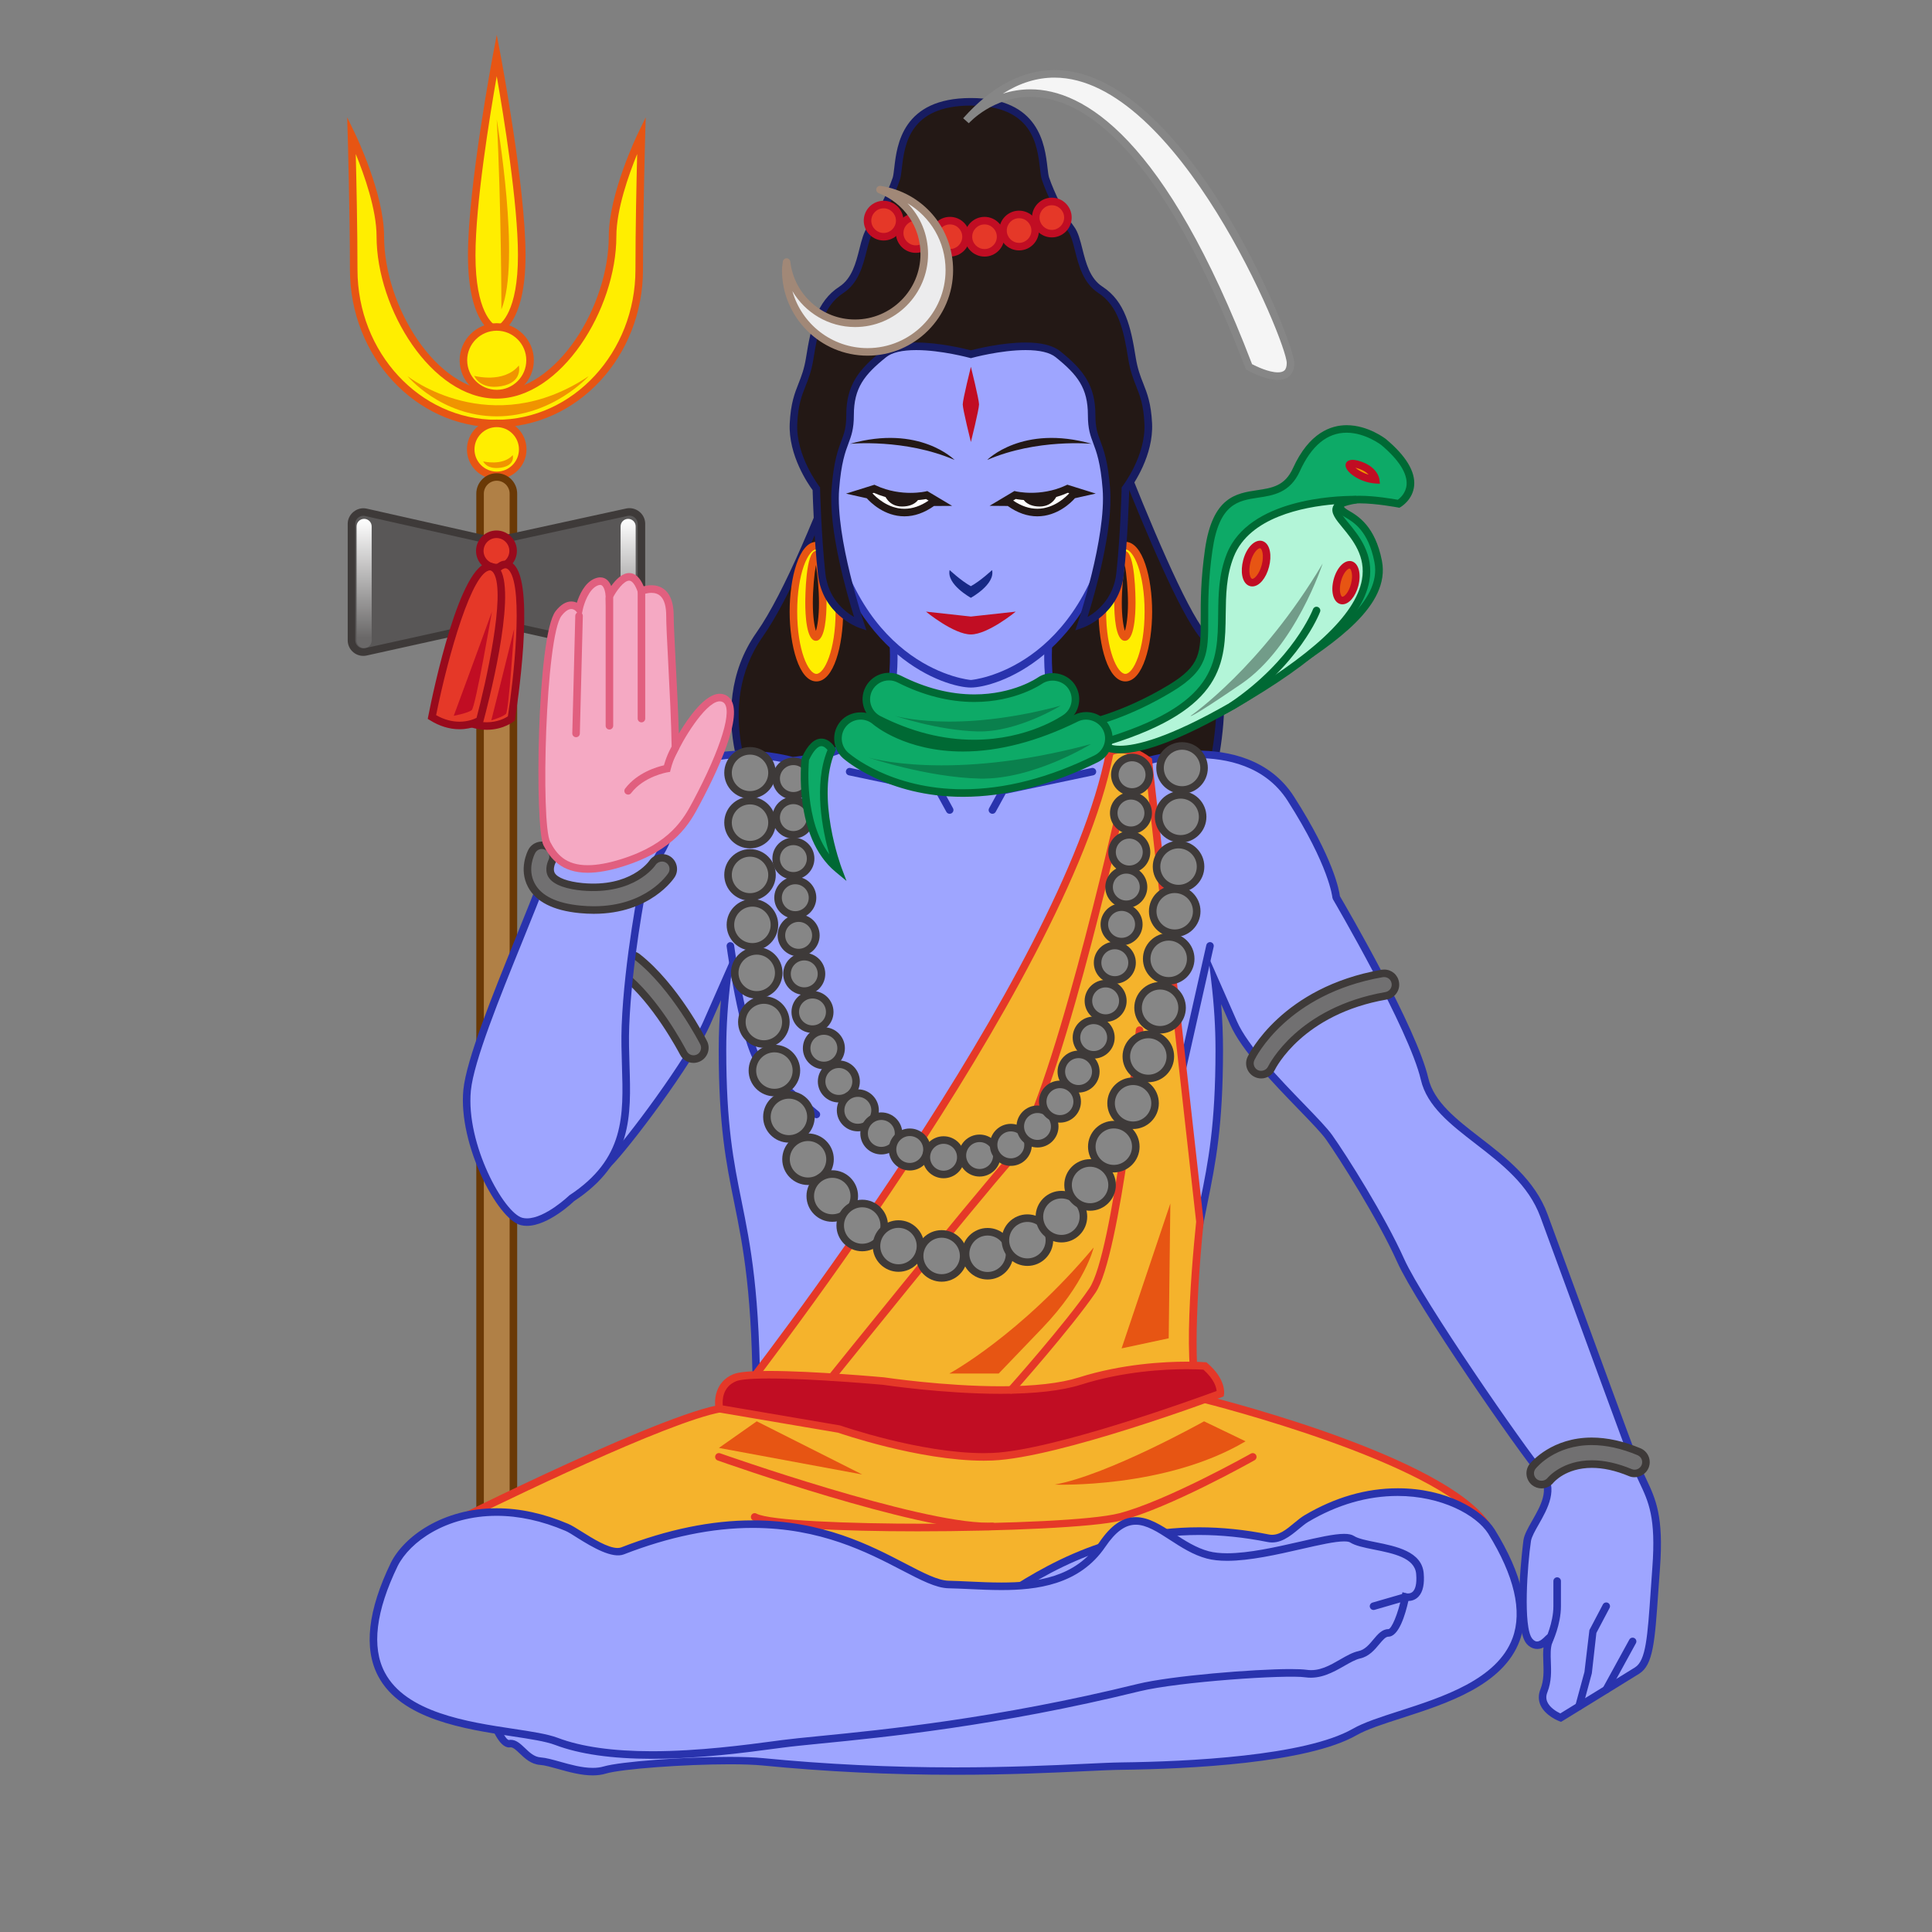 <?xml version="1.0" encoding="utf-8"?>
<!-- Generator: Adobe Illustrator 18.0.0, SVG Export Plug-In . SVG Version: 6.00 Build 0)  -->
<!DOCTYPE svg PUBLIC "-//W3C//DTD SVG 1.1//EN" "http://www.w3.org/Graphics/SVG/1.1/DTD/svg11.dtd">
<svg version="1.1" id="レイヤー_1" xmlns="http://www.w3.org/2000/svg" xmlns:xlink="http://www.w3.org/1999/xlink" x="0px"
	 y="0px" width="64px" height="64px" viewBox="0 0 64 64" style="enable-background:new 0 0 64 64;" xml:space="preserve">
<rect x="0" y="0" width="64" height="64" fill="#808080" stroke="none"/>
<g>
	<g>
		<path style="fill:#FFEE00;" d="M17.283,8.456c0,2.291-0.828,2.491-0.828,2.491
			s-0.828-0.2-0.828-2.491c0-2.291,0.828-6.632,0.828-6.632
			S17.283,6.165,17.283,8.456z"/>
		<path style="fill:#E75513;" d="M16.455,11.075l-0.029-0.007
			c-0.038-0.009-0.924-0.251-0.924-2.613c0-2.276,0.823-6.612,0.831-6.656
			L16.455,1.156l0.123,0.644c0.008,0.043,0.831,4.38,0.831,6.656
			c0,2.362-0.886,2.604-0.924,2.613L16.455,11.075z M16.455,2.525
			c-0.23,1.312-0.704,4.217-0.704,5.931c0,1.872,0.562,2.283,0.704,2.356
			c0.142-0.074,0.703-0.484,0.703-2.356C17.158,6.742,16.685,3.837,16.455,2.525z"/>
	</g>
	<g>
		<path style="fill:#FFEE00;" d="M21.249,4.468c0,0-0.956,1.973-0.956,3.36
			c0,2.291-1.722,5.252-3.847,5.252s-3.847-2.962-3.847-5.252
			c0-1.387-0.956-3.36-0.956-3.36s0.074,2.527,0.074,4.464
			c0,2.816,2.117,5.099,4.729,5.099s4.729-2.283,4.729-5.099
			C21.175,6.995,21.249,4.468,21.249,4.468z"/>
		<path style="fill:#E75513;" d="M16.446,14.155c-2.676,0-4.854-2.343-4.854-5.224
			c0-1.913-0.073-4.436-0.074-4.461L11.501,3.887l0.254,0.525
			c0.04,0.082,0.968,2.015,0.968,3.415c0,2.308,1.718,5.127,3.722,5.127
			s3.722-2.819,3.722-5.127c0-1.399,0.929-3.333,0.969-3.415l0.254-0.525
			l-0.017,0.583C21.373,4.496,21.3,7.019,21.3,8.932
			C21.3,11.812,19.123,14.155,16.446,14.155z M11.785,5.103
			c0.022,0.878,0.057,2.5,0.057,3.829c0,2.743,2.065,4.974,4.604,4.974
			c2.539,0,4.604-2.231,4.604-4.974c0-1.329,0.035-2.951,0.057-3.829
			c-0.28,0.683-0.689,1.836-0.689,2.725c0,2.42-1.833,5.377-3.972,5.377
			s-3.972-2.957-3.972-5.377C12.474,6.938,12.064,5.786,11.785,5.103z"/>
	</g>
	<g>
		<circle style="fill:#FFEE00;" cx="16.455" cy="11.935" r="1.104"/>
		<path style="fill:#E75513;" d="M16.455,13.164c-0.678,0-1.229-0.552-1.229-1.229
			s0.552-1.229,1.229-1.229s1.229,0.552,1.229,1.229S17.133,13.164,16.455,13.164z
			 M16.455,10.955c-0.54,0-0.979,0.439-0.979,0.979s0.439,0.979,0.979,0.979
			s0.979-0.439,0.979-0.979S16.995,10.955,16.455,10.955z"/>
	</g>
	<g>
		<circle style="fill:#FFEE00;" cx="16.455" cy="14.886" r="0.862"/>
		<path style="fill:#E75513;" d="M16.455,15.873c-0.544,0-0.987-0.443-0.987-0.987
			s0.443-0.987,0.987-0.987s0.986,0.443,0.986,0.987S16.999,15.873,16.455,15.873z
			 M16.455,14.149c-0.406,0-0.737,0.331-0.737,0.737s0.331,0.737,0.737,0.737
			s0.736-0.331,0.736-0.737S16.861,14.149,16.455,14.149z"/>
	</g>
	<g>
		<path style="fill:#B08046;" d="M16.455,57.17c-0.305,0-0.552-0.247-0.552-0.552V16.353
			c0-0.305,0.247-0.552,0.552-0.552c0.305,0,0.552,0.247,0.552,0.552v40.265
			C17.007,56.923,16.76,57.17,16.455,57.17z"/>
		<path style="fill:#6A3906;" d="M16.455,57.295c-0.374,0-0.677-0.304-0.677-0.678V16.353
			c0-0.374,0.304-0.677,0.677-0.677s0.677,0.304,0.677,0.677v40.265
			C17.132,56.991,16.829,57.295,16.455,57.295z M16.455,15.925
			c-0.235,0-0.427,0.192-0.427,0.427v40.265c0,0.236,0.192,0.428,0.427,0.428
			s0.427-0.191,0.427-0.428V16.353C16.882,16.117,16.69,15.925,16.455,15.925z"/>
	</g>
</g>
<g>
	<path style="fill:#595757;" d="M12.121,16.971l4.162,0.938
		c0.056,0.013,0.114,0.013,0.17,0.001l4.32-0.943
		c0.244-0.053,0.476,0.133,0.476,0.383v3.86c0,0.251-0.232,0.437-0.477,0.383
		l-4.232-0.94c-0.056-0.012-0.114-0.012-0.17-0l-4.25,0.941
		c-0.245,0.054-0.477-0.132-0.477-0.383v-3.857
		C11.643,17.102,11.876,16.916,12.121,16.971z"/>
	<path style="fill:#3E3A39;" d="M12.034,21.727c-0.285,0-0.516-0.232-0.516-0.517v-3.857
		c-0-0.324,0.311-0.576,0.63-0.504l4.163,0.938
		c0.038,0.008,0.079,0.009,0.115,0l4.32-0.943
		c0.322-0.066,0.627,0.183,0.627,0.505v3.86c0,0.323-0.31,0.58-0.629,0.505
		l-4.233-0.94c-0.038-0.008-0.077-0.008-0.115,0l-4.25,0.941
		C12.109,21.723,12.072,21.727,12.034,21.727z M12.034,17.086
		c-0.146,0-0.266,0.12-0.266,0.267v3.857c0,0.167,0.157,0.298,0.325,0.261
		l4.25-0.941c0.073-0.016,0.15-0.015,0.223,0l4.233,0.94
		c0.165,0.035,0.324-0.095,0.325-0.261v-3.86c0-0.166-0.156-0.294-0.324-0.261
		l-4.32,0.943c-0.072,0.016-0.149,0.016-0.223-0L12.094,17.093
		C12.074,17.088,12.054,17.086,12.034,17.086z"/>
</g>
<linearGradient id="SVGID_1_" gradientUnits="userSpaceOnUse" x1="12.062" y1="17.188" x2="12.062" y2="21.469">
	<stop  offset="0" style="stop-color:#FFFFFF"/>
	<stop  offset="0.924" style="stop-color:#FFFFFF;stop-opacity:0.1"/>
</linearGradient>
<path style="fill:url(#SVGID_1_);" d="M12.062,21.469c-0.138,0-0.25-0.112-0.25-0.25V17.438
	c0-0.138,0.112-0.25,0.25-0.25s0.25,0.112,0.25,0.25v3.781C12.312,21.357,12.201,21.469,12.062,21.469z
	"/>
<g>
	<path style="fill:#231815;" d="M35.049,9.667c0,0,3.451,9.701,4.784,11.351
		c1.333,1.649,0,5.816,0,5.816H25.167c0,0-1.861-3.175,0-5.816
		c1.861-2.641,4.634-11.351,4.634-11.351H35.049z"/>
	<path style="fill:#171C61;" d="M39.924,26.958H25.095l-0.036-0.062
		c-0.019-0.032-1.88-3.276,0.006-5.951c1.829-2.594,4.589-11.23,4.617-11.317
		l0.028-0.087h5.427l0.03,0.083c0.034,0.097,3.459,9.7,4.764,11.314
		c1.36,1.683,0.077,5.76,0.021,5.933L39.924,26.958z M25.24,26.708h14.5
		c0.18-0.603,1.168-4.164-0.005-5.613c-1.28-1.584-4.412-10.291-4.774-11.304
		h-5.069c-0.311,0.968-2.851,8.783-4.624,11.298
		C23.617,23.433,25,26.257,25.24,26.708z"/>
</g>
<g>
	<path style="fill:#9EA5FF;" d="M54.15,48.435c-0.396-1.039-2.215-6.014-3.006-8.167
		c-0.791-2.153-3.559-2.821-3.955-4.529c-0.395-1.708-2.926-6.014-2.926-6.014
		s-0.079-1.039-1.503-3.267c-1.424-2.227-4.72-1.262-4.72-1.262
		s-1.774-0.128-2.7-1.111c-0.927-0.983-0.546-3.503-0.546-3.503l-2.633,0.408
		L29.529,20.582c0,0,0.382,2.52-0.545,3.503c-0.927,0.983-2.7,1.111-2.7,1.111
		s-0.004,0.007-0.004,0.008l-0.041-0.008c0,0-3.296-0.965-4.72,1.262
		c-1.424,2.227-1.503,3.267-1.503,3.267s-2.531,4.306-2.926,6.014
		c-0.395,1.708-0.824,3.712,0.204,4.083c1.432,0.517,2.205-0.617,2.847-1.262
		c0.643-0.645,2.723-3.415,3.276-4.677c0.211-0.48,0.455-1.035,0.678-1.539
		c-0.097,0.774-0.16,1.584-0.16,2.43c0,5.398,1.127,4.789,1.127,11.879
		l7.1,1.782l7.1-1.782c0-7.09,1.127-6.459,1.127-11.879
		c0-0.792-0.054-1.553-0.14-2.282c0.205,0.464,0.422,0.957,0.613,1.391
		c0.554,1.262,2.689,3.118,3.164,3.786c0.475,0.668,1.74,2.673,2.373,4.083
		c0.633,1.411,4.034,6.311,4.667,7.053c0.633,0.742-0.396,1.708-0.475,2.227
		s-0.316,2.896,0.079,3.341c0.396,0.446,0.791-0.445,0.633,0
		c-0.158,0.446,0.079,1.039-0.158,1.633c-0.237,0.594,0.554,0.891,0.554,0.891
		s2.056-1.262,2.531-1.559c0.474-0.297,0.474-1.262,0.633-3.415
		C55.02,49.772,54.545,49.475,54.15,48.435z"/>
	<path style="fill:#2933AD;" d="M51.712,57.038l-0.058-0.021
		c-0.02-0.008-0.468-0.18-0.625-0.536c-0.072-0.165-0.072-0.339-0.001-0.52
		c0.12-0.301,0.108-0.606,0.097-0.901c-0.007-0.17-0.013-0.333,0.006-0.488
		c-0.16,0.088-0.39,0.074-0.555-0.113c-0.491-0.554-0.113-3.414-0.109-3.442
		c0.028-0.186,0.148-0.396,0.287-0.641c0.279-0.489,0.595-1.044,0.217-1.487
		c-0.663-0.776-4.043-5.649-4.687-7.084c-0.641-1.429-1.931-3.456-2.36-4.062
		c-0.154-0.217-0.504-0.578-0.908-0.996c-0.843-0.87-1.892-1.954-2.268-2.812
		c-0.094-0.214-0.194-0.441-0.297-0.674c0.043,0.52,0.063,1.021,0.063,1.515
		c0,2.541-0.248,3.764-0.51,5.058c-0.304,1.5-0.618,3.051-0.618,6.821v0.098
		l-0.095,0.023l-7.13,1.79l-0.03-0.008l-7.195-1.806v-0.098
		c0-3.773-0.314-5.33-0.619-6.835c-0.262-1.294-0.509-2.517-0.509-5.044
		c0-0.536,0.024-1.079,0.075-1.644c-0.122,0.275-0.242,0.55-0.353,0.803
		c-0.577,1.314-2.686,4.097-3.303,4.715c-0.082,0.082-0.166,0.173-0.252,0.267
		c-0.483,0.519-1.084,1.164-1.983,1.164c-0.238,0-0.488-0.047-0.743-0.139
		c-1.166-0.42-0.656-2.622-0.283-4.229c0.384-1.659,2.705-5.647,2.926-6.025
		c0.024-0.192,0.21-1.247,1.519-3.294c0.808-1.263,2.192-1.528,3.211-1.528
		c0.865,0,1.548,0.185,1.64,0.21l0.011-0.002
		c0.018-0.001,1.737-0.137,2.619-1.073c0.875-0.927,0.517-3.374,0.513-3.399
		l-0.025-0.168l2.782,0.432l2.783-0.432l-0.025,0.168
		c-0.004,0.025-0.362,2.472,0.512,3.399c0.829,0.879,2.397,1.052,2.598,1.071
		c0.132-0.037,0.795-0.207,1.626-0.207c1.02,0,2.404,0.265,3.211,1.528
		c1.309,2.047,1.495,3.102,1.519,3.294c0.222,0.379,2.543,4.366,2.928,6.025
		c0.183,0.79,0.932,1.368,1.724,1.98c0.849,0.655,1.81,1.398,2.227,2.534
		l0.764,2.081c0.867,2.366,1.946,5.31,2.241,6.085
		c0.086,0.226,0.176,0.416,0.263,0.601c0.312,0.661,0.582,1.232,0.457,2.941
		c-0.021,0.275-0.038,0.531-0.055,0.768c-0.116,1.684-0.169,2.452-0.637,2.745
		c-0.475,0.297-2.531,1.56-2.531,1.56L51.712,57.038z M51.334,54.121h0.064
		l0.041,0.055c0.044,0.063,0.021,0.126-0.019,0.241
		c-0.063,0.178-0.055,0.398-0.046,0.633c0.012,0.306,0.025,0.653-0.114,1.005
		c-0.047,0.116-0.048,0.223-0.003,0.324c0.082,0.187,0.304,0.321,0.43,0.38
		c0.33-0.202,2.047-1.257,2.475-1.525c0.36-0.225,0.414-1.001,0.521-2.549
		c0.017-0.237,0.034-0.493,0.054-0.769c0.121-1.644-0.123-2.162-0.434-2.817
		c-0.089-0.188-0.181-0.384-0.271-0.618c-0.295-0.776-1.374-3.722-2.241-6.088
		l-0.764-2.081c-0.393-1.068-1.283-1.757-2.145-2.422
		c-0.829-0.641-1.612-1.245-1.815-2.122c-0.387-1.669-2.888-5.936-2.912-5.979
		l-0.018-0.054c0-0.01-0.101-1.046-1.483-3.209c-0.746-1.167-2.043-1.413-3-1.413
		c-0.874,0-1.572,0.201-1.579,0.203l-0.021,0.006L38.031,25.321
		c-0.074-0.005-1.833-0.143-2.782-1.15c-0.826-0.877-0.669-2.848-0.6-3.44
		l-2.488,0.386l-2.487-0.386c0.069,0.592,0.226,2.563-0.601,3.44
		c-0.855,0.907-2.366,1.109-2.712,1.144l-0.012,0.022l-0.137-0.018
		c-0.018-0.004-0.716-0.206-1.589-0.206c-0.957,0-2.254,0.245-3,1.413
		c-1.383,2.163-1.483,3.199-1.484,3.209l-0.017,0.054
		c-0.025,0.043-2.526,4.31-2.913,5.979c-0.331,1.431-0.832,3.593,0.125,3.938
		c0.228,0.082,0.449,0.123,0.658,0.123c0.79,0,1.326-0.576,1.8-1.085
		c0.089-0.096,0.175-0.188,0.259-0.271c0.664-0.667,2.724-3.438,3.25-4.639
		c0.21-0.48,0.455-1.036,0.678-1.54l0.344-0.78l-0.106,0.846
		c-0.107,0.851-0.159,1.641-0.159,2.414c0,2.503,0.245,3.713,0.504,4.995
		c0.304,1.504,0.618,3.058,0.624,6.786l6.976,1.751l6.975-1.751
		c0.006-3.725,0.319-5.274,0.623-6.773c0.26-1.281,0.505-2.492,0.505-5.008
		c0-0.728-0.046-1.47-0.14-2.268l-0.097-0.823l0.335,0.758
		c0.205,0.464,0.423,0.957,0.613,1.393c0.358,0.816,1.434,1.928,2.219,2.738
		c0.411,0.426,0.767,0.793,0.932,1.025c0.499,0.701,1.75,2.688,2.386,4.104
		c0.617,1.376,4.005,6.27,4.647,7.023c0.492,0.577,0.099,1.269-0.188,1.773
		c-0.121,0.213-0.236,0.414-0.257,0.554c-0.114,0.749-0.271,2.878,0.049,3.239
		c0.052,0.059,0.102,0.087,0.151,0.087c0.104,0,0.216-0.113,0.276-0.174
		C51.239,54.156,51.274,54.121,51.334,54.121z"/>
</g>
<path style="fill:#2933AD;" d="M39.176,35.485c-0.009,0-0.019-0.001-0.027-0.003
	c-0.067-0.016-0.109-0.082-0.095-0.149l0.907-4.027
	c0.017-0.066,0.083-0.109,0.149-0.095c0.067,0.015,0.109,0.082,0.095,0.149
	l-0.907,4.027C39.284,35.446,39.233,35.485,39.176,35.485z"/>
<g>
	<path style="fill:#FFEE00;" d="M37.279,18.074c-0.42,0-0.761,0.979-0.761,2.187
		c0,1.208,0.341,2.187,0.761,2.187c0.42,0,0.761-0.979,0.761-2.187
		C38.041,19.053,37.7,18.074,37.279,18.074z M37.263,21.102
		c-0.125,0-0.227-0.505-0.227-1.129c0-0.624,0.102-1.596,0.227-1.596
		c0.125,0,0.227,0.973,0.227,1.596C37.49,20.597,37.388,21.102,37.263,21.102z"/>
	<path style="fill:#E75513;" d="M37.279,22.573c-0.576,0-0.887-1.191-0.887-2.312
		c0-1.121,0.311-2.312,0.887-2.312s0.887,1.191,0.887,2.312
		C38.166,21.382,37.855,22.573,37.279,22.573z M37.279,18.199
		c-0.266,0-0.637,0.785-0.637,2.062c0,1.278,0.371,2.062,0.637,2.062
		s0.637-0.785,0.637-2.062C37.916,18.983,37.545,18.199,37.279,18.199z M37.263,21.227
		c-0.317,0-0.352-0.877-0.352-1.254c0-0.176,0.01-1.721,0.352-1.721
		c0.343,0,0.353,1.545,0.353,1.721C37.615,20.35,37.581,21.227,37.263,21.227z
		 M37.263,18.716c-0.054,0.298-0.102,0.808-0.102,1.257
		c0,0.463,0.054,0.777,0.102,0.926c0.049-0.149,0.103-0.463,0.103-0.926
		C37.365,19.524,37.317,19.014,37.263,18.716z"/>
</g>
<g>
	<path style="fill:#FFEE00;" d="M27.044,18.074c-0.42,0-0.761,0.979-0.761,2.187
		c0,1.208,0.341,2.187,0.761,2.187c0.42,0,0.761-0.979,0.761-2.187
		C27.805,19.053,27.464,18.074,27.044,18.074z M27.028,21.102
		c-0.125,0-0.227-0.505-0.227-1.129c0-0.624,0.101-1.596,0.227-1.596
		c0.125,0,0.227,0.973,0.227,1.596C27.254,20.597,27.153,21.102,27.028,21.102z"/>
	<path style="fill:#E75513;" d="M27.044,22.573c-0.576,0-0.886-1.191-0.886-2.312
		c0-1.121,0.311-2.312,0.886-2.312s0.886,1.191,0.886,2.312
		C27.93,21.382,27.62,22.573,27.044,22.573z M27.044,18.199
		c-0.266,0-0.636,0.785-0.636,2.062c0,1.278,0.371,2.062,0.636,2.062
		s0.636-0.785,0.636-2.062C27.68,18.983,27.31,18.199,27.044,18.199z M27.028,21.227
		c-0.318,0-0.352-0.877-0.352-1.254c0-0.176,0.01-1.721,0.352-1.721
		c0.342,0,0.352,1.545,0.352,1.721C27.379,20.35,27.345,21.227,27.028,21.227z
		 M27.028,18.717c-0.054,0.298-0.102,0.807-0.102,1.256
		c0,0.463,0.054,0.777,0.102,0.926c0.048-0.149,0.102-0.463,0.102-0.926
		C27.129,19.524,27.082,19.015,27.028,18.717z"/>
</g>
<g>
	<path style="fill:#9EA5FF;" d="M34.574,11.296c-1.778,0-2.413,0-2.413,0s-0.635,0-2.413,0
		s-2.941,2.671-2.396,5.619c0.946,5.121,4.413,5.736,4.809,5.736
		s3.863-0.615,4.809-5.736C37.515,13.967,36.352,11.296,34.574,11.296z"/>
	<path style="fill:#2933AD;" d="M32.162,22.776c-0.814,0-4.037-0.991-4.932-5.838
		c-0.354-1.914,0-3.849,0.901-4.932c0.454-0.546,1.014-0.834,1.618-0.834
		h4.825c0.604,0,1.163,0.289,1.617,0.834c0.901,1.083,1.256,3.019,0.902,4.932
		C36.198,21.785,32.976,22.776,32.162,22.776z M29.749,11.421
		c-0.528,0-1.021,0.257-1.426,0.744c-0.855,1.028-1.188,2.883-0.847,4.727
		c0.979,5.302,4.649,5.633,4.686,5.633s3.707-0.331,4.686-5.634
		c0.341-1.844,0.008-3.699-0.848-4.727c-0.405-0.486-0.898-0.744-1.426-0.744
		H29.749z"/>
</g>
<g>
	<path style="fill:#FFFFFF;" d="M33.23,16.635l0.395-0.236c0,0,0.856,0.207,1.741-0.207
		l0.449,0.14l-0.273,0.061c0,0-0.908,1.137-2.117,0.243L33.23,16.635z"/>
	<path style="fill:#231815;" d="M34.362,17.104c-0.33,0-0.659-0.115-0.979-0.343L32.781,16.756
		l0.823-0.491l0.05,0.012c0.002,0,0.205,0.048,0.509,0.048
		c0.283,0,0.713-0.043,1.149-0.248l0.044-0.021l0.942,0.294l-0.689,0.154
		C35.49,16.64,35.029,17.104,34.362,17.104z M33.563,16.581
		c0.265,0.181,0.533,0.272,0.799,0.272c0.559,0,0.963-0.407,1.059-0.514
		l-0.047-0.015c-0.462,0.207-0.911,0.25-1.211,0.25
		c-0.245,0-0.431-0.028-0.516-0.044L33.563,16.581z"/>
</g>
<path style="fill:#231815;" d="M35.049,16.314c0,0-0.104,0.465-0.607,0.465
	s-0.597-0.333-0.597-0.333S34.4,16.739,35.049,16.314z"/>
<path style="fill:#231815;" d="M32.702,15.236c0,0,1.163-1.186,3.461-0.534
	C36.163,14.702,34.352,14.524,32.702,15.236z"/>
<g>
	<path style="fill:#FFFFFF;" d="M31.093,16.635l-0.395-0.236c0,0-0.856,0.207-1.741-0.207
		l-0.448,0.14l0.273,0.061c0,0,0.908,1.137,2.117,0.243L31.093,16.635z"/>
	<path style="fill:#231815;" d="M29.961,17.104L29.961,17.104
		c-0.667,0-1.128-0.464-1.247-0.598l-0.688-0.154l0.941-0.294l0.044,0.021
		c0.436,0.205,0.866,0.248,1.149,0.248c0.303,0,0.507-0.048,0.509-0.048
		l0.049-0.012l0.823,0.491l-0.602,0.004
		C30.62,16.988,30.292,17.104,29.961,17.104z M28.901,16.34
		c0.097,0.107,0.5,0.514,1.06,0.514l0,0c0.266,0,0.534-0.091,0.799-0.272
		l-0.084-0.05c-0.085,0.016-0.27,0.044-0.516,0.044
		c-0.299,0-0.749-0.044-1.211-0.25L28.901,16.34z"/>
</g>
<path style="fill:#231815;" d="M29.274,16.314c0,0,0.104,0.465,0.607,0.465
	c0.503,0,0.596-0.333,0.596-0.333S29.923,16.739,29.274,16.314z"/>
<path style="fill:#231815;" d="M31.621,15.236c0,0-1.163-1.186-3.461-0.534
	C28.16,14.702,29.971,14.524,31.621,15.236z"/>
<path style="fill:#182985;" d="M32.864,18.884c0,0-0.378,0.356-0.703,0.534
	c-0.324-0.178-0.703-0.534-0.703-0.534c-0.108,0.475,0.703,0.919,0.703,0.919
	S32.973,19.359,32.864,18.884z"/>
<path style="fill:#C10D23;" d="M32.161,20.424l-1.487-0.163c0,0,0.919,0.756,1.487,0.756
	c0.568,0,1.487-0.756,1.487-0.756L32.161,20.424z"/>
<g>
	<path style="fill:#231815;" d="M37.497,11.855c-0.139-0.882-0.313-1.78-1.046-2.254
		c-0.732-0.475-0.65-1.593-0.973-2.017c-0.324-0.424-0.682-1.186-0.845-1.661
		C34.471,5.448,34.757,3.372,32.161,3.372c-2.596,0-2.31,2.076-2.472,2.551
		c-0.162,0.475-0.521,1.237-0.845,1.661c-0.324,0.424-0.241,1.542-0.973,2.017
		c-0.733,0.475-0.906,1.372-1.046,2.254c-0.148,0.936-0.487,1.048-0.541,2.175
		c-0.054,1.127,0.757,2.162,0.757,2.162s0.036,1.536,0.175,2.811
		c0.139,1.275,1.285,1.676,1.285,1.676s-0.959-2.841-0.83-4.487
		c0.129-1.646,0.487-1.489,0.487-2.439c0-0.949,0.379-1.424,1.114-2.017
		c0.735-0.593,2.888,0,2.888,0s2.152-0.593,2.888,0
		c0.735,0.593,1.114,1.068,1.114,2.017c0,0.949,0.357,0.792,0.487,2.439
		c0.129,1.646-0.83,4.487-0.83,4.487s1.146-0.4,1.285-1.676
		c0.139-1.275,0.175-2.811,0.175-2.811s0.811-1.035,0.757-2.162
		C37.984,12.903,37.645,12.79,37.497,11.855z"/>
	<path style="fill:#171C61;" d="M28.703,20.881l-0.241-0.084
		c-0.05-0.018-1.222-0.442-1.368-1.78c-0.126-1.151-0.168-2.53-0.175-2.782
		c-0.143-0.193-0.809-1.152-0.758-2.211c0.032-0.664,0.164-0.997,0.291-1.319
		c0.093-0.237,0.19-0.481,0.251-0.87c0.157-0.991,0.349-1.852,1.102-2.339
		c0.418-0.271,0.548-0.79,0.664-1.248c0.073-0.289,0.141-0.562,0.278-0.74
		c0.306-0.4,0.66-1.141,0.826-1.625C29.594,5.815,29.608,5.692,29.625,5.549
		c0.087-0.747,0.268-2.302,2.537-2.302s2.45,1.555,2.537,2.302
		c0.017,0.143,0.031,0.266,0.054,0.333c0.166,0.485,0.521,1.226,0.826,1.625
		c0.136,0.179,0.204,0.451,0.277,0.74c0.115,0.458,0.246,0.978,0.665,1.249
		c0.752,0.487,0.943,1.348,1.1,2.339c0.062,0.388,0.158,0.633,0.252,0.87
		c0.127,0.322,0.259,0.656,0.291,1.319c0.051,1.059-0.615,2.018-0.758,2.211
		c-0.007,0.252-0.05,1.63-0.176,2.782c-0.146,1.338-1.318,1.763-1.368,1.78
		l-0.241,0.084l0.082-0.243c0.009-0.028,0.949-2.835,0.823-4.438
		c-0.068-0.87-0.202-1.226-0.309-1.512c-0.096-0.255-0.179-0.476-0.179-0.936
		c0-0.901-0.345-1.337-1.067-1.919c-0.194-0.156-0.53-0.236-0.997-0.236
		c-0.829,0-1.77,0.256-1.779,0.259l-0.033,0.009l-0.033-0.009
		c-0.009-0.002-0.951-0.259-1.779-0.259c-0.468,0-0.803,0.08-0.997,0.236
		c-0.724,0.583-1.068,1.019-1.068,1.919c0,0.46-0.083,0.681-0.178,0.936
		c-0.107,0.286-0.24,0.642-0.309,1.512c-0.126,1.603,0.813,4.409,0.823,4.438
		L28.703,20.881z M32.162,3.497c-2.046,0-2.198,1.303-2.288,2.081
		c-0.019,0.163-0.034,0.292-0.066,0.385c-0.172,0.503-0.542,1.275-0.864,1.696
		c-0.105,0.137-0.167,0.386-0.234,0.649c-0.12,0.478-0.27,1.072-0.771,1.396
		c-0.667,0.432-0.843,1.237-0.99,2.168c-0.065,0.416-0.167,0.673-0.266,0.922
		c-0.125,0.317-0.244,0.617-0.273,1.239c-0.051,1.066,0.723,2.069,0.73,2.079
		l0.025,0.033l0.001,0.042c0,0.015,0.038,1.545,0.174,2.801
		c0.091,0.829,0.627,1.262,0.953,1.451c-0.238-0.761-0.853-2.891-0.745-4.258
		c0.071-0.905,0.211-1.279,0.324-1.58c0.094-0.252,0.162-0.434,0.162-0.849
		c0-0.991,0.408-1.507,1.161-2.114c0.24-0.193,0.628-0.292,1.154-0.292
		c0.783,0,1.632,0.212,1.812,0.259c0.18-0.047,1.029-0.259,1.812-0.259
		c0.525,0,0.914,0.098,1.153,0.292c0.753,0.606,1.161,1.122,1.161,2.114
		c0,0.415,0.068,0.597,0.162,0.849c0.113,0.301,0.253,0.675,0.325,1.58
		c0.106,1.367-0.509,3.497-0.747,4.258c0.326-0.189,0.862-0.622,0.953-1.451
		c0.138-1.255,0.175-2.786,0.175-2.801l0.001-0.042l0.025-0.033
		c0.008-0.01,0.781-1.013,0.73-2.079c-0.029-0.622-0.148-0.922-0.273-1.239
		c-0.099-0.249-0.2-0.507-0.266-0.922c-0.148-0.931-0.324-1.737-0.99-2.168
		c-0.5-0.325-0.65-0.919-0.771-1.397c-0.066-0.263-0.129-0.511-0.234-0.649
		C35.058,7.24,34.688,6.468,34.516,5.963c-0.032-0.093-0.047-0.222-0.065-0.385
		C34.359,4.8,34.208,3.497,32.162,3.497z"/>
</g>
<path style="fill:#C10D23;" d="M32.432,13.397c0-0.164-0.27-1.246-0.27-1.246
	s-0.27,1.082-0.27,1.246s0.27,1.246,0.27,1.246S32.432,13.561,32.432,13.397z"/>
<g>
	<circle style="fill:#E53828;" cx="34.843" cy="7.207" r="0.533"/>
	<path style="fill:#C10D23;" d="M34.843,7.864c-0.362,0-0.657-0.295-0.657-0.658
		s0.295-0.658,0.657-0.658c0.363,0,0.658,0.295,0.658,0.658
		S35.206,7.864,34.843,7.864z M34.843,6.799c-0.225,0-0.407,0.183-0.407,0.408
		s0.183,0.408,0.407,0.408s0.408-0.183,0.408-0.408S35.067,6.799,34.843,6.799z"/>
</g>
<g>
	<circle style="fill:#E53828;" cx="33.758" cy="7.637" r="0.533"/>
	<path style="fill:#C10D23;" d="M33.758,8.295c-0.362,0-0.657-0.295-0.657-0.658
		s0.295-0.658,0.657-0.658c0.363,0,0.658,0.295,0.658,0.658
		S34.121,8.295,33.758,8.295z M33.758,7.229c-0.225,0-0.407,0.183-0.407,0.408
		c0,0.225,0.183,0.408,0.407,0.408s0.408-0.183,0.408-0.408
		C34.166,7.412,33.982,7.229,33.758,7.229z"/>
</g>
<g>
	<circle style="fill:#E53828;" cx="32.614" cy="7.842" r="0.533"/>
	<path style="fill:#C10D23;" d="M32.614,8.5c-0.363,0-0.658-0.295-0.658-0.658
		s0.295-0.658,0.658-0.658c0.362,0,0.657,0.295,0.657,0.658
		S32.977,8.5,32.614,8.5z M32.614,7.434c-0.225,0-0.408,0.183-0.408,0.408
		s0.183,0.408,0.408,0.408s0.407-0.183,0.407-0.408S32.839,7.434,32.614,7.434z"/>
</g>
<g>
	<circle style="fill:#E53828;" cx="31.468" cy="7.842" r="0.533"/>
	<path style="fill:#C10D23;" d="M31.468,8.5c-0.363,0-0.658-0.295-0.658-0.658
		s0.295-0.658,0.658-0.658s0.658,0.295,0.658,0.658S31.831,8.5,31.468,8.5z
		 M31.468,7.434c-0.225,0-0.408,0.183-0.408,0.408s0.183,0.408,0.408,0.408
		s0.408-0.183,0.408-0.408S31.693,7.434,31.468,7.434z"/>
</g>
<g>
	<circle style="fill:#E53828;" cx="30.336" cy="7.719" r="0.533"/>
	<path style="fill:#C10D23;" d="M30.336,8.376c-0.363,0-0.658-0.295-0.658-0.658
		s0.295-0.658,0.658-0.658S30.994,7.356,30.994,7.719S30.699,8.376,30.336,8.376z
		 M30.336,7.311c-0.225,0-0.408,0.183-0.408,0.408s0.183,0.408,0.408,0.408
		s0.408-0.183,0.408-0.408S30.561,7.311,30.336,7.311z"/>
</g>
<g>
	<circle style="fill:#E53828;" cx="29.271" cy="7.309" r="0.533"/>
	<path style="fill:#C10D23;" d="M29.271,7.967c-0.363,0-0.658-0.295-0.658-0.658
		s0.295-0.658,0.658-0.658s0.658,0.295,0.658,0.658S29.634,7.967,29.271,7.967z
		 M29.271,6.901c-0.225,0-0.408,0.183-0.408,0.408s0.183,0.408,0.408,0.408
		s0.408-0.183,0.408-0.408S29.496,6.901,29.271,6.901z"/>
</g>
<linearGradient id="SVGID_2_" gradientUnits="userSpaceOnUse" x1="20.808" y1="17.188" x2="20.808" y2="21.469">
	<stop  offset="0" style="stop-color:#FFFFFF"/>
	<stop  offset="0.924" style="stop-color:#FFFFFF;stop-opacity:0.1"/>
</linearGradient>
<path style="fill:url(#SVGID_2_);" d="M20.808,21.469c-0.138,0-0.25-0.112-0.25-0.25V17.438
	c0-0.138,0.112-0.25,0.25-0.25s0.25,0.112,0.25,0.25v3.781
	C21.058,21.357,20.946,21.469,20.808,21.469z"/>
<g>
	<path style="fill:#ECECED;" d="M29.151,6.281C30.007,6.613,30.617,7.44,30.617,8.414
		c0,1.267-1.027,2.294-2.294,2.294c-1.175,0-2.133-0.887-2.267-2.027
		c-0.009,0.089-0.027,0.175-0.027,0.267c0,1.496,1.213,2.709,2.709,2.709
		c1.496,0,2.709-1.213,2.709-2.709C31.447,7.593,30.45,6.481,29.151,6.281z"/>
	<path style="fill:#A18877;" d="M28.738,11.782c-1.562,0-2.834-1.271-2.834-2.833
		c0-0.066,0.008-0.13,0.017-0.194l0.01-0.085
		c0.006-0.063,0.06-0.112,0.124-0.113c0,0,0,0,0.001,0
		c0.063,0,0.117,0.047,0.124,0.11c0.128,1.093,1.049,1.917,2.143,1.917
		c1.196,0,2.169-0.973,2.169-2.169c0-0.898-0.544-1.69-1.386-2.017
		c-0.059-0.023-0.092-0.087-0.075-0.149c0.016-0.062,0.077-0.1,0.14-0.091
		c1.392,0.214,2.402,1.388,2.402,2.791C31.572,10.511,30.301,11.782,28.738,11.782
		z M26.249,9.642c0.304,1.089,1.305,1.89,2.49,1.89
		c1.425,0,2.584-1.159,2.584-2.583c0-0.938-0.496-1.763-1.26-2.214
		c0.429,0.44,0.68,1.035,0.68,1.68c0,1.334-1.085,2.419-2.419,2.419
		C27.447,10.833,26.67,10.359,26.249,9.642z"/>
</g>
<g>
	<path style="fill:#717071;" d="M22.974,35.085c-0.137,0-0.268-0.075-0.334-0.205
		c-0.009-0.017-0.892-1.731-1.986-2.584c-0.164-0.127-0.192-0.363-0.065-0.526
		c0.127-0.163,0.362-0.192,0.526-0.065c1.227,0.957,2.154,2.76,2.193,2.836
		c0.094,0.185,0.021,0.41-0.164,0.504C23.089,35.071,23.031,35.085,22.974,35.085
		z"/>
	<path style="fill:#3E3A39;" d="M22.974,35.21c-0.189,0-0.36-0.104-0.446-0.273
		c-0.037-0.071-0.907-1.728-1.951-2.542c-0.218-0.169-0.257-0.484-0.087-0.702
		c0.164-0.21,0.488-0.251,0.701-0.088c1.259,0.982,2.189,2.801,2.228,2.878
		c0.061,0.119,0.072,0.255,0.03,0.382s-0.129,0.229-0.249,0.29
		C23.129,35.191,23.051,35.21,22.974,35.21z M20.884,31.75
		c-0.078,0-0.15,0.035-0.197,0.096c-0.084,0.109-0.065,0.267,0.043,0.351
		c1.069,0.834,1.925,2.442,2.019,2.623c0.063,0.122,0.211,0.174,0.339,0.112
		c0.059-0.03,0.103-0.082,0.123-0.146c0.021-0.062,0.015-0.131-0.015-0.19
		C23.187,34.578,22.252,32.75,21.038,31.803C20.994,31.769,20.94,31.75,20.884,31.75z"/>
</g>
<g>
	<path style="fill:#9EA5FF;" d="M21.32,29.215c0,0-0.516,2.556-0.602,4.772
		c-0.086,2.215,0.588,4.152-1.769,5.697c0,0-0.982,0.949-1.67,0.779
		c-0.688-0.17-1.977-2.556-1.805-4.346c0.172-1.79,2.907-7.413,2.915-8.351
		c0.008-0.937,3.189-2.386,3.447-1.023C22.094,28.108,22.438,27.256,21.32,29.215z"
		/>
	<path style="fill:#2933AD;" d="M17.455,40.608c-0.072,0-0.141-0.008-0.206-0.024
		c-0.771-0.19-2.073-2.677-1.9-4.479c0.097-1.001,0.968-3.148,1.736-5.043
		c0.604-1.49,1.175-2.897,1.179-3.296c0.006-0.774,1.691-1.705,2.745-1.705
		c0.532,0,0.87,0.234,0.95,0.659c0.066,0.349,0.136,0.545,0.188,0.689
		c0.14,0.388,0.111,0.437-0.362,1.25c-0.095,0.164-0.209,0.361-0.346,0.6
		c-0.048,0.242-0.515,2.654-0.595,4.732c-0.018,0.445-0.003,0.882,0.01,1.305
		c0.052,1.656,0.102,3.222-1.836,4.492C19,39.809,18.165,40.608,17.455,40.608z
		 M21.009,26.312c-0.975,0-2.49,0.885-2.495,1.457
		c-0.004,0.446-0.557,1.81-1.197,3.388c-0.762,1.879-1.626,4.008-1.719,4.973
		c-0.169,1.766,1.095,4.061,1.711,4.213c0.045,0.011,0.095,0.017,0.146,0.017
		c0.61,0,1.399-0.756,1.407-0.764c1.839-1.208,1.793-2.637,1.741-4.29
		c-0.013-0.427-0.027-0.868-0.01-1.322c0.085-2.2,0.599-4.766,0.604-4.792
		l0.014-0.037c0.141-0.248,0.259-0.451,0.357-0.619
		c0.443-0.762,0.443-0.762,0.343-1.04c-0.051-0.143-0.128-0.358-0.198-0.727
		C21.656,26.465,21.419,26.312,21.009,26.312z"/>
</g>
<g>
	<path style="fill:#717071;" d="M19.67,30.146c-0.145,0-0.297-0.007-0.457-0.023
		c-0.828-0.08-1.371-0.349-1.611-0.798c-0.286-0.534-0.017-1.068,0.015-1.127
		c0.098-0.183,0.323-0.253,0.508-0.153c0.183,0.098,0.251,0.325,0.153,0.508l0,0
		c0,0-0.116,0.236-0.013,0.422c0.114,0.207,0.476,0.35,1.02,0.402
		c1.662,0.154,2.303-0.758,2.33-0.797c0.115-0.169,0.347-0.218,0.519-0.105
		c0.172,0.113,0.222,0.342,0.11,0.515C22.212,29.04,21.477,30.146,19.67,30.146
		z"/>
	<path style="fill:#3E3A39;" d="M19.67,30.271c-0.152,0-0.31-0.008-0.469-0.023
		c-0.873-0.084-1.448-0.375-1.709-0.864c-0.317-0.593-0.02-1.18,0.015-1.245
		c0.127-0.236,0.44-0.333,0.677-0.204c0.243,0.129,0.334,0.433,0.205,0.677
		c-0.022,0.045-0.071,0.198-0.014,0.303c0.091,0.165,0.436,0.291,0.923,0.338
		c1.585,0.148,2.191-0.709,2.214-0.742c0.148-0.219,0.471-0.285,0.691-0.14
		c0.228,0.15,0.294,0.458,0.146,0.687C22.318,29.106,21.546,30.271,19.67,30.271
		z M17.948,28.124c-0.091,0-0.175,0.051-0.219,0.133
		c-0.029,0.053-0.271,0.531-0.015,1.009c0.219,0.411,0.728,0.657,1.513,0.733
		c0.151,0.015,0.301,0.022,0.444,0.022c1.741,0,2.44-1.055,2.469-1.1
		c0.073-0.114,0.04-0.268-0.074-0.342c-0.113-0.073-0.273-0.039-0.347,0.071
		c-0.026,0.038-0.695,1.009-2.445,0.851c-0.415-0.041-0.945-0.154-1.118-0.466
		c-0.132-0.241,0.004-0.526,0.01-0.538c0.067-0.125,0.021-0.277-0.1-0.342
		C18.029,28.134,17.989,28.124,17.948,28.124z"/>
</g>
<g>
	<path style="fill:#F5A9C3;" d="M21.249,19.578c0,0,0.948-0.41,0.945,0.829
		c-0.002,0.582,0.16,2.896,0.181,4.358c0,0,1.007-1.981,1.64-1.61
		c0.647,0.38-0.633,2.855-0.949,3.449c-0.316,0.594-0.791,1.457-2.452,1.977
		c-1.661,0.52-2.189-0.038-2.498-0.632c-0.309-0.594-0.195-6.878,0.388-7.626
		c0.395-0.507,0.679-0.148,0.679-0.148S19.328,19.452,19.75,19.281
		C20.172,19.109,20.188,19.75,20.188,19.75S20.857,18.43,21.249,19.578z"/>
	<path style="fill:#E15F7F;" d="M19.469,28.911c-0.88,0-1.245-0.484-1.464-0.905
		c-0.299-0.574-0.225-6.959,0.4-7.761c0.166-0.212,0.34-0.32,0.52-0.32
		c0.071,0,0.133,0.017,0.184,0.04c0.078-0.245,0.255-0.664,0.594-0.8
		c0.062-0.025,0.123-0.039,0.18-0.039c0.19,0,0.302,0.132,0.364,0.287
		c0.142-0.2,0.357-0.43,0.595-0.43c0.198,0,0.36,0.147,0.481,0.438
		c0.068-0.018,0.158-0.034,0.256-0.034c0.193,0,0.361,0.065,0.483,0.188
		c0.17,0.171,0.256,0.45,0.255,0.831c-0,0.247,0.03,0.828,0.064,1.501
		c0.039,0.742,0.085,1.634,0.106,2.392c0.307-0.516,0.863-1.317,1.355-1.317
		c0.083,0,0.162,0.021,0.233,0.063c0.645,0.379-0.134,2.175-0.902,3.615
		c-0.317,0.596-0.797,1.497-2.525,2.038C20.202,28.84,19.805,28.911,19.469,28.911z
		 M18.925,20.175c-0.097,0-0.209,0.077-0.323,0.223
		c-0.529,0.679-0.696,6.876-0.375,7.492c0.208,0.4,0.503,0.771,1.242,0.771
		c0.31,0,0.683-0.067,1.107-0.2c1.63-0.511,2.081-1.357,2.379-1.917
		c0.939-1.762,1.339-3.081,0.996-3.282c-0.378-0.224-1.123,0.886-1.465,1.559
		l-0.229,0.451l-0.007-0.505c-0.012-0.831-0.07-1.948-0.116-2.845
		c-0.037-0.705-0.065-1.261-0.065-1.515c0.001-0.312-0.06-0.531-0.182-0.653
		c-0.076-0.076-0.179-0.115-0.307-0.115c-0.151,0-0.281,0.054-0.282,0.055
		l-0.124,0.053l-0.044-0.127c-0.085-0.248-0.188-0.385-0.289-0.385
		c-0.174,0-0.422,0.335-0.543,0.573l-0.223,0.438L20.062,19.753
		c-0.002-0.08-0.039-0.377-0.18-0.377c-0.024,0-0.053,0.007-0.086,0.02
		c-0.294,0.119-0.455,0.619-0.492,0.802l-0.054,0.264l-0.167-0.211l0,0
		C19.084,20.251,19.021,20.175,18.925,20.175z"/>
</g>
<g>
	<path style="fill:#F5F5F5;" d="M32,4c0,0,4.375-4.947,9.375,8.151c0,0,1.375,0.774,1.375-0.126
		C42.75,11.125,37.342-1.969,32,4z"/>
	<path style="fill:#868686;" d="M42.329,12.586L42.329,12.586c-0.432,0-0.992-0.312-1.016-0.326
		l-0.039-0.022l-0.017-0.042c-2.835-7.428-5.44-8.987-7.126-8.987
		c-1.237,0-2.006,0.838-2.038,0.874L31.906,3.917l0.002-0.002l0,0
		c0.947-1.058,1.963-1.594,3.021-1.594c4.327,0,7.946,8.984,7.946,9.704
		c0,0.192-0.056,0.338-0.164,0.436C42.617,12.544,42.489,12.586,42.329,12.586z
		 M41.476,12.063c0.128,0.067,0.546,0.272,0.854,0.272l0,0
		c0.097,0,0.169-0.021,0.216-0.062C42.598,12.227,42.625,12.143,42.625,12.025
		c0-0.688-3.621-9.454-7.696-9.454c-0.583,0-1.155,0.179-1.712,0.533
		c0.27-0.087,0.576-0.145,0.915-0.145C35.893,2.959,38.595,4.539,41.476,12.063z"
		/>
</g>
<g>
	<path style="fill:#F5B32C;" d="M38.04,25.197l1.708,15.287c0,0-0.582,5.683,0.085,5.85
		C40.5,46.5,48.299,48.499,49.375,50.75c0,0-3.5-1.375-7.375,0.75s-19.375,1-22.125,0c0,0-2.875-1.5-5.25-0.875
		c0,0,8.009-4.028,9.57-4c0,0,11.087-14.005,12.569-21.702
		C36.764,24.923,37.206,24.581,38.04,25.197z"/>
	<path style="fill:#E53828;" d="M32.845,52.833c-5.535,0-11.436-0.642-13.013-1.216
		c-0.035-0.017-1.982-1.02-3.952-1.02c-0.438,0-0.85,0.05-1.224,0.148
		l-1.154,0.304l1.066-0.536c0.323-0.163,7.861-3.945,9.565-4.013
		c0.704-0.897,11.091-14.242,12.507-21.601l0.009-0.046L36.688,24.824
		c0.016-0.012,0.164-0.121,0.437-0.121c0.304,0,0.637,0.132,0.99,0.393
		l0.044,0.032l0.006,0.055l1.708,15.287c-0.309,3.048-0.312,5.666-0.009,5.742
		c0.87,0.218,8.529,2.193,9.624,4.484l0.137,0.285l-0.295-0.115
		c-0.011-0.004-1.114-0.429-2.734-0.429c-1.591,0-3.116,0.395-4.534,1.172
		C40.217,52.62,36.031,52.833,32.845,52.833z M15.881,50.348
		c2.032,0,3.97,0.999,4.052,1.042c1.543,0.56,7.403,1.193,12.913,1.193
		c4.462,0,7.693-0.424,9.094-1.192c1.456-0.799,3.022-1.203,4.655-1.203
		c1.158,0,2.047,0.206,2.498,0.338c-1.556-2.114-8.962-3.989-9.29-4.071
		c-0.696-0.173-0.357-4.242-0.179-5.983L37.922,25.266
		c-0.289-0.204-0.563-0.312-0.798-0.312c-0.122,0-0.205,0.029-0.248,0.049
		C35.362,32.654,24.404,46.562,24.293,46.702l-0.039,0.049L24.193,46.75
		c-1.279,0-6.745,2.625-8.761,3.615C15.578,50.354,15.728,50.348,15.881,50.348z"/>
</g>
<path style="fill:#2933AD;" d="M32.875,26.958c-0.021,0-0.041-0.005-0.06-0.016
	c-0.061-0.033-0.083-0.109-0.049-0.169l0.382-0.697l3.015-0.636
	c0.06-0.014,0.134,0.029,0.147,0.096c0.015,0.067-0.028,0.134-0.097,0.148
	l-2.901,0.612l-0.328,0.597C32.961,26.935,32.918,26.958,32.875,26.958z"/>
<path style="fill:#2933AD;" d="M31.458,26.958c-0.044,0-0.087-0.023-0.109-0.065l-0.328-0.597
	l-2.901-0.612c-0.067-0.014-0.111-0.081-0.096-0.148
	c0.014-0.067,0.079-0.111,0.148-0.096l3.014,0.636l0.383,0.697
	c0.033,0.061,0.011,0.136-0.049,0.169C31.499,26.954,31.478,26.958,31.458,26.958z
	"/>
<g>
	<path style="fill:#C10D23;" d="M39.917,45.25c0,0-2.038-0.167-4.144,0.5
		c-2.106,0.667-6.499,0-6.499,0s-4.261-0.389-4.934-0.111
		c-0.673,0.278-0.507,1.026-0.507,1.026l3.972,0.677c0,0,2.861,1.004,5.069,0.914
		c2.209-0.09,7.551-2.09,7.551-2.09S40.5,45.75,39.917,45.25z"/>
	<path style="fill:#E53828;" d="M32.587,48.387c-2.158,0-4.797-0.918-4.824-0.927l-4.035-0.686
		l-0.018-0.082c-0.065-0.294-0.028-0.917,0.581-1.169
		c0.179-0.074,0.564-0.109,1.18-0.109c1.476,0,3.79,0.209,3.813,0.212
		c0.027,0.003,1.973,0.296,3.867,0.296c1.104,0,1.974-0.099,2.582-0.291
		c1.441-0.456,2.858-0.524,3.575-0.524c0.381,0,0.608,0.019,0.617,0.019
		l0.041,0.004l0.03,0.026c0.63,0.54,0.555,1.014,0.551,1.033l-0.013,0.07
		l-0.066,0.025c-0.219,0.082-5.387,2.008-7.59,2.097
		C32.783,48.385,32.686,48.387,32.587,48.387z M23.943,46.557l3.883,0.662
		c0.046,0.015,2.646,0.918,4.761,0.918c0.095,0,0.189-0.002,0.282-0.006
		c2.018-0.081,6.761-1.805,7.433-2.052c-0.01-0.119-0.076-0.387-0.437-0.707
		c-0.08-0.006-0.277-0.016-0.557-0.016c-0.702,0-2.091,0.066-3.499,0.513
		c-0.634,0.2-1.528,0.303-2.658,0.303c-1.913,0-3.877-0.295-3.897-0.298
		c-0.016-0.002-2.319-0.21-3.783-0.21c-0.715,0-0.985,0.049-1.084,0.09
		C23.936,45.94,23.926,46.375,23.943,46.557z"/>
</g>
<path style="fill:#2933AD;" d="M27.044,37.042c-0.028,0-0.056-0.01-0.08-0.028
	c-0.012-0.011-1.222-1.011-1.803-1.593c-0.596-0.595-1.042-3.716-1.09-4.07
	c-0.009-0.068,0.039-0.131,0.107-0.141c0.072-0.002,0.132,0.039,0.141,0.107
	c0.129,0.939,0.565,3.475,1.019,3.928c0.573,0.573,1.773,1.566,1.785,1.576
	c0.053,0.044,0.061,0.123,0.017,0.177C27.116,37.026,27.08,37.042,27.044,37.042z
	"/>
<path style="fill:#E53828;" d="M33.501,46.166c-0.029,0-0.06-0.011-0.083-0.031
	c-0.052-0.046-0.057-0.125-0.011-0.177c0.02-0.021,1.879-2.111,2.677-3.278
	c0.786-1.148,1.534-8.493,1.542-8.567C37.632,34.048,37.687,34,37.75,34
	c0.004,0,0.008,0,0.013,0.001c0.068,0.007,0.118,0.068,0.111,0.137
	c-0.03,0.305-0.763,7.482-1.583,8.683c-0.808,1.181-2.678,3.283-2.696,3.304
	C33.569,46.152,33.535,46.166,33.501,46.166z"/>
<path style="fill:#E53828;" d="M27.555,45.745c-0.027,0-0.055-0.009-0.078-0.027
	c-0.054-0.044-0.062-0.122-0.019-0.176c0.045-0.057,4.587-5.703,5.95-7.25
	c1.339-1.521,3.554-11.386,3.576-11.486c0.015-0.067,0.076-0.11,0.149-0.095
	c0.067,0.015,0.109,0.082,0.095,0.149c-0.092,0.409-2.251,10.028-3.633,11.597
	C32.236,40,27.698,45.642,27.652,45.698C27.627,45.729,27.591,45.745,27.555,45.745z"
	/>
<path style="fill:#E53828;" d="M30.403,50.727c-2.578,0-4.994-0.11-5.463-0.367
	c-0.061-0.032-0.083-0.108-0.05-0.169C24.924,50.129,25,50.106,25.06,50.141
	c0.83,0.452,10.262,0.444,12.014-0.012c1.571-0.408,4.337-1.961,4.364-1.977
	C41.5,48.119,41.575,48.14,41.609,48.2c0.033,0.061,0.012,0.137-0.048,0.171
	c-0.114,0.064-2.822,1.584-4.425,2C36.285,50.592,33.245,50.727,30.403,50.727z"/>
<path style="fill:#E53828;" d="M32.735,50.691c-2.411,0-8.69-2.216-8.962-2.312
	c-0.065-0.023-0.099-0.095-0.076-0.16c0.023-0.064,0.092-0.101,0.16-0.076
	c0.066,0.023,6.51,2.298,8.876,2.298c0.047,0,0.092-0.001,0.136-0.003
	c0.002,0,0.004,0,0.005,0c0.067,0,0.122,0.053,0.125,0.12
	c0.002,0.068-0.051,0.127-0.12,0.13C32.833,50.69,32.785,50.691,32.735,50.691z"
	/>
<g>
	<path style="fill:#9EA5FF;" d="M49.404,50.734c-0.656-1.024-3.278-2.119-6.131-0.429
		c-0.357,0.211-0.762,0.753-1.266,0.651c-6.192-1.25-9.335,2.858-10.792,3.103
		c-1.664,0.28-3.855,0.977-5.173-0.575c-1.357-1.597-2.091,0.277-3.447,0.843
		c-1.356,0.567-4.338-0.205-4.79,0.174c-0.452,0.378-2.137,0.519-2.136,1.457
		s0.546,0.701,0.546,0.701s0.343,1.149,0.662,1.102
		c0.319-0.047,0.533,0.547,1.021,0.58c0.488,0.033,1.425,0.501,2.134,0.294
		s3.95-0.396,5.223-0.271c5.932,0.581,10.326,0.163,11.895,0.143
		C38.722,58.486,43.127,58.373,44.875,57.375C46.608,56.385,52.703,56.086,49.404,50.734z"
		/>
	<path style="fill:#2933AD;" d="M19.634,58.812c-0.39,0-0.793-0.113-1.149-0.213
		c-0.227-0.063-0.441-0.124-0.592-0.134c-0.302-0.021-0.509-0.219-0.675-0.377
		c-0.111-0.106-0.215-0.206-0.301-0.206l-0.055,0.004
		c-0.333,0-0.601-0.685-0.729-1.079c-0.198,0.02-0.585-0.032-0.586-0.85
		c-0.001-0.721,0.823-1.011,1.486-1.244c0.29-0.103,0.564-0.199,0.694-0.308
		c0.114-0.096,0.324-0.139,0.679-0.139c0.308,0,0.702,0.031,1.12,0.065
		c0.498,0.04,1.061,0.086,1.584,0.086c0.636,0,1.107-0.067,1.439-0.206
		c0.408-0.171,0.76-0.467,1.1-0.754c0.446-0.375,0.867-0.73,1.353-0.73
		c0.38,0,0.752,0.221,1.138,0.675c0.54,0.636,1.262,0.931,2.272,0.931
		c0.693,0,1.408-0.138,2.099-0.271c0.236-0.046,0.466-0.09,0.687-0.127
		c0.365-0.062,0.875-0.404,1.52-0.838c1.482-0.997,3.721-2.503,7.005-2.503
		c0.75,0,1.528,0.08,2.312,0.238c0.315,0.062,0.578-0.167,0.843-0.386
		c0.115-0.095,0.225-0.185,0.335-0.25c1.002-0.594,2.042-0.895,3.091-0.895
		c1.605,0,2.789,0.706,3.209,1.363c0.921,1.495,1.192,2.699,0.829,3.684
		c-0.547,1.483-2.417,2.085-3.919,2.569c-0.61,0.196-1.137,0.366-1.483,0.563
		c-1.636,0.935-5.578,1.12-7.781,1.147c-0.311,0.004-0.728,0.023-1.256,0.048
		c-1.052,0.05-2.492,0.117-4.262,0.117c-0,0-0,0-0,0
		c-2.156,0-4.307-0.104-6.391-0.309c-0.267-0.025-0.629-0.039-1.078-0.039
		c-1.51,0-3.579,0.154-4.098,0.307C19.939,58.793,19.792,58.812,19.634,58.812z
		 M16.916,57.633c0.186,0,0.326,0.134,0.474,0.274
		c0.151,0.145,0.308,0.295,0.52,0.309c0.177,0.013,0.393,0.073,0.643,0.143
		c0.341,0.096,0.727,0.204,1.082,0.204c0.135,0,0.258-0.016,0.366-0.048
		c0.547-0.159,2.612-0.316,4.168-0.316c0.457,0,0.828,0.014,1.102,0.041
		c2.076,0.203,4.218,0.307,6.367,0.307c0,0,0,0,0,0c1.764,0,3.201-0.067,4.25-0.116
		c0.53-0.025,0.95-0.045,1.264-0.049c2.181-0.027,6.074-0.208,7.662-1.114
		c0.368-0.211,0.906-0.384,1.529-0.585c1.451-0.467,3.256-1.049,3.762-2.418
		c0.33-0.895,0.059-2.061-0.807-3.464c-0.396-0.618-1.553-1.246-2.997-1.246
		c-1.004,0-2.001,0.289-2.964,0.859c-0.094,0.056-0.195,0.14-0.303,0.229
		c-0.292,0.241-0.628,0.525-1.052,0.437c-0.767-0.154-1.528-0.232-2.262-0.232
		c-3.208,0-5.409,1.48-6.866,2.46c-0.67,0.451-1.199,0.807-1.618,0.877
		c-0.219,0.037-0.447,0.081-0.681,0.126c-0.703,0.136-1.43,0.275-2.146,0.275
		c-1.074,0-1.88-0.333-2.462-1.019c-0.335-0.395-0.645-0.587-0.947-0.587
		c-0.395,0-0.764,0.312-1.191,0.672c-0.354,0.299-0.721,0.607-1.164,0.793
		c-0.363,0.152-0.866,0.226-1.536,0.226c-0.533,0-1.102-0.046-1.604-0.087
		c-0.413-0.033-0.802-0.064-1.1-0.064c-0.368,0-0.482,0.05-0.518,0.08
		c-0.165,0.138-0.446,0.237-0.772,0.352c-0.619,0.218-1.32,0.465-1.319,1.009
		c0,0.225,0.037,0.603,0.279,0.603c0.052,0,0.094-0.017,0.094-0.017l0.127-0.052
		l0.041,0.131c0.156,0.521,0.411,1.014,0.524,1.014
		C16.88,57.635,16.898,57.633,16.916,57.633z"/>
</g>
<g>
	<path style="fill:#9EA5FF;" d="M13.063,51.817c0.562-1.112,2.731-2.49,5.714-1.223
		c0.373,0.158,1.362,0.97,1.848,0.78c6.419-2.5,9.333,1.082,10.802,1.115
		c1.678,0.037,3.916,0.413,5.09-1.319c1.209-1.784,2.102-0.028,3.498,0.339
		c1.396,0.367,4.293-0.831,4.775-0.52c0.482,0.31,2.169,0.207,2.249,1.138
		s-0.482,0.775-0.482,0.775s-0.241,1.191-0.562,1.191
		c-0.321,0-0.482,0.621-0.964,0.724c-0.482,0.104-1.044,0.724-1.767,0.621
		s-4.287,0.157-5.542,0.466c-5.843,1.436-10.246,1.656-11.807,1.863
		C24.354,57.974,20.646,58.526,18.438,57.688C16.766,57.053,10.252,57.612,13.063,51.817z
		"/>
	<path style="fill:#2933AD;" d="M21.599,58.263c-1.326,0-2.405-0.154-3.206-0.458
		c-0.319-0.121-0.835-0.199-1.432-0.289c-1.552-0.234-3.677-0.555-4.436-1.995
		c-0.483-0.917-0.34-2.181,0.425-3.758c0.438-0.867,1.72-1.8,3.5-1.8
		c0.769,0,1.568,0.174,2.374,0.517c0.114,0.049,0.271,0.146,0.453,0.261
		c0.363,0.227,0.86,0.538,1.181,0.538c0.046,0,0.086-0.007,0.121-0.02
		c1.524-0.594,2.989-0.895,4.354-0.895c2.31,0,3.902,0.828,5.065,1.434
		c0.601,0.312,1.075,0.559,1.43,0.566c0.222,0.005,0.454,0.016,0.692,0.027
		c0.344,0.016,0.7,0.032,1.055,0.032c1.156,0,2.445-0.157,3.236-1.324
		c0.39-0.574,0.775-0.841,1.214-0.841c0.43,0,0.835,0.263,1.264,0.542
		c0.362,0.234,0.737,0.478,1.156,0.588c0.168,0.044,0.372,0.066,0.607,0.066
		c0.722,0,1.617-0.204,2.407-0.384c0.607-0.14,1.133-0.259,1.467-0.259
		c0.148,0,0.253,0.022,0.329,0.071c0.138,0.089,0.418,0.146,0.715,0.205
		c0.681,0.137,1.528,0.307,1.592,1.028c0.03,0.356-0.025,0.615-0.167,0.769
		c-0.11,0.12-0.244,0.149-0.341,0.151c-0.095,0.426-0.312,1.182-0.662,1.182
		c-0.094,0-0.19,0.117-0.304,0.252c-0.15,0.181-0.338,0.406-0.634,0.47
		C44.899,54.975,44.719,55.078,44.527,55.188c-0.362,0.207-0.785,0.445-1.281,0.376
		c-0.637-0.096-4.203,0.146-5.495,0.462c-4.688,1.153-8.511,1.529-10.564,1.731
		c-0.529,0.053-0.947,0.094-1.255,0.135l-0.222,0.029
		C24.758,58.049,23.167,58.263,21.599,58.263z M16.452,50.213
		c-1.675,0-2.873,0.861-3.277,1.661c-0.727,1.499-0.872,2.688-0.428,3.529
		c0.7,1.329,2.752,1.639,4.251,1.865c0.611,0.092,1.139,0.172,1.483,0.302
		c0.772,0.293,1.821,0.442,3.117,0.442c1.552,0,3.132-0.213,4.077-0.339
		l0.222-0.03c0.313-0.041,0.733-0.083,1.264-0.135
		c2.047-0.202,5.858-0.577,10.529-1.726c1.107-0.271,3.855-0.492,5.063-0.492
		c0.236,0,0.414,0.009,0.526,0.024c0.42,0.064,0.776-0.146,1.122-0.345
		c0.208-0.12,0.405-0.232,0.601-0.274c0.212-0.046,0.355-0.219,0.494-0.386
		c0.141-0.168,0.285-0.342,0.496-0.342c0.099,0,0.317-0.486,0.44-1.091
		l0.026-0.132l0.129,0.036l0,0c0,0,0.022,0.005,0.055,0.005
		c0.068,0,0.126-0.023,0.169-0.07c0.062-0.069,0.132-0.225,0.101-0.578
		c-0.046-0.535-0.761-0.679-1.392-0.805c-0.334-0.067-0.623-0.126-0.8-0.239
		c-0.016-0.01-0.064-0.032-0.194-0.032c-0.306,0-0.818,0.117-1.411,0.252
		c-0.803,0.184-1.713,0.391-2.463,0.391c-0.257,0-0.482-0.024-0.672-0.074
		c-0.457-0.121-0.849-0.375-1.228-0.621c-0.397-0.258-0.772-0.501-1.128-0.501
		c-0.349,0-0.668,0.232-1.007,0.731c-0.861,1.271-2.293,1.434-3.443,1.434
		c-0.361,0-0.72-0.017-1.067-0.033c-0.236-0.011-0.466-0.021-0.687-0.026
		c-0.413-0.009-0.91-0.268-1.54-0.595c-1.14-0.594-2.701-1.405-4.95-1.405
		c-1.334,0-2.769,0.295-4.264,0.877c-0.384,0.148-1.034-0.231-1.525-0.539
		C18.973,50.844,18.824,50.75,18.728,50.71C17.953,50.38,17.187,50.213,16.452,50.213z
		"/>
</g>
<g>
	<path style="fill:#717071;" d="M41.779,35.6c-0.056,0-0.112-0.012-0.165-0.038
		c-0.186-0.091-0.263-0.313-0.172-0.5c0.044-0.092,1.127-2.254,4.345-2.814
		C46,32.215,46.187,32.349,46.221,32.552c0.036,0.204-0.101,0.398-0.305,0.434
		c-2.822,0.491-3.762,2.326-3.8,2.404
		C42.051,35.522,41.917,35.6,41.779,35.6z"/>
	<path style="fill:#3E3A39;" d="M41.779,35.725c-0.078,0-0.153-0.018-0.221-0.052
		c-0.246-0.12-0.349-0.419-0.229-0.666c0.045-0.094,1.14-2.309,4.436-2.883
		c0.03-0.005,0.058-0.007,0.084-0.007c0.25,0,0.453,0.17,0.494,0.415
		c0.023,0.13-0.006,0.263-0.083,0.372c-0.076,0.11-0.191,0.183-0.323,0.206
		c-2.776,0.483-3.672,2.261-3.709,2.336C42.145,35.615,41.968,35.725,41.779,35.725
		z M45.85,32.367c-0.015,0-0.029,0.001-0.044,0.003
		c-3.167,0.552-4.208,2.656-4.251,2.745c-0.06,0.124-0.009,0.273,0.114,0.334
		c0.117,0.058,0.275,0.006,0.335-0.114c0.039-0.079,0.99-1.967,3.891-2.472
		c0.066-0.012,0.123-0.048,0.162-0.103c0.038-0.054,0.053-0.121,0.041-0.186
		C46.077,32.452,45.975,32.367,45.85,32.367z"/>
</g>
<g>
	<path style="fill:#717071;" d="M51.065,49.18c-0.082,0-0.165-0.027-0.233-0.082
		c-0.161-0.129-0.188-0.361-0.062-0.523c0.048-0.059,1.187-1.461,3.523-0.484
		c0.192,0.08,0.281,0.299,0.201,0.49c-0.08,0.191-0.304,0.283-0.49,0.201
		C52.213,48.035,51.392,49,51.357,49.042C51.283,49.132,51.175,49.18,51.065,49.18z"
		/>
	<path style="fill:#3E3A39;" d="M51.065,49.305c-0.112,0-0.224-0.039-0.312-0.109
		c-0.213-0.171-0.25-0.483-0.082-0.698c0.075-0.092,0.754-0.877,2.057-0.877
		c0.508,0,1.051,0.119,1.613,0.354c0.124,0.052,0.22,0.147,0.271,0.271
		c0.05,0.123,0.05,0.259-0.002,0.382c-0.104,0.25-0.411,0.376-0.656,0.268
		c-0.432-0.18-0.843-0.271-1.22-0.271c-0.865,0-1.264,0.477-1.28,0.497
		C51.357,49.238,51.216,49.305,51.065,49.305z M52.729,47.87
		c-1.188,0-1.796,0.703-1.861,0.783C50.783,48.76,50.802,48.913,50.91,49
		c0.104,0.082,0.268,0.064,0.351-0.038c0.02-0.022,0.49-0.588,1.474-0.588
		c0.41,0,0.854,0.099,1.318,0.292c0.131,0.056,0.275-0.013,0.327-0.134
		c0.025-0.062,0.026-0.13,0.001-0.191s-0.073-0.109-0.135-0.136
		C53.714,47.982,53.203,47.87,52.729,47.87z"/>
</g>
<g>
	<g>
		<circle style="fill:#868686;" cx="26.281" cy="25.791" r="0.571"/>
		<path style="fill:#3E3A39;" d="M26.282,26.487c-0.384,0-0.696-0.312-0.696-0.696
			s0.312-0.696,0.696-0.696s0.696,0.312,0.696,0.696S26.666,26.487,26.282,26.487z
			 M26.282,25.345c-0.246,0-0.446,0.2-0.446,0.446
			c0,0.246,0.2,0.446,0.446,0.446c0.246,0,0.446-0.2,0.446-0.446
			C26.728,25.545,26.527,25.345,26.282,25.345z"/>
	</g>
	<g>
		<circle style="fill:#868686;" cx="26.281" cy="27.084" r="0.571"/>
		<path style="fill:#3E3A39;" d="M26.282,27.78c-0.384,0-0.696-0.312-0.696-0.696
			s0.312-0.696,0.696-0.696s0.696,0.312,0.696,0.696S26.666,27.78,26.282,27.78z
			 M26.282,26.638c-0.246,0-0.446,0.2-0.446,0.446
			c0,0.246,0.2,0.446,0.446,0.446c0.246,0,0.446-0.2,0.446-0.446
			C26.728,26.838,26.527,26.638,26.282,26.638z"/>
	</g>
	<g>
		<circle style="fill:#868686;" cx="26.281" cy="28.442" r="0.571"/>
		<path style="fill:#3E3A39;" d="M26.282,29.138c-0.384,0-0.696-0.312-0.696-0.696
			s0.312-0.696,0.696-0.696s0.696,0.312,0.696,0.696S26.666,29.138,26.282,29.138z
			 M26.282,27.996c-0.246,0-0.446,0.2-0.446,0.446
			c0,0.246,0.2,0.446,0.446,0.446c0.246,0,0.446-0.2,0.446-0.446
			C26.728,28.196,26.527,27.996,26.282,27.996z"/>
	</g>
	<g>
		<circle style="fill:#868686;" cx="26.345" cy="29.738" r="0.571"/>
		<path style="fill:#3E3A39;" d="M26.345,30.434c-0.384,0-0.696-0.312-0.696-0.696
			s0.312-0.696,0.696-0.696s0.696,0.312,0.696,0.696S26.729,30.434,26.345,30.434z
			 M26.345,29.292c-0.246,0-0.446,0.2-0.446,0.446
			c0,0.246,0.2,0.446,0.446,0.446c0.246,0,0.446-0.2,0.446-0.446
			C26.791,29.492,26.59,29.292,26.345,29.292z"/>
	</g>
	<g>
		<circle style="fill:#868686;" cx="26.456" cy="30.985" r="0.571"/>
		<path style="fill:#3E3A39;" d="M26.456,31.681c-0.384,0-0.696-0.312-0.696-0.696
			s0.312-0.696,0.696-0.696s0.696,0.312,0.696,0.696S26.84,31.681,26.456,31.681z
			 M26.456,30.539c-0.246,0-0.446,0.2-0.446,0.446
			c0,0.246,0.2,0.446,0.446,0.446c0.246,0,0.446-0.2,0.446-0.446
			C26.902,30.739,26.702,30.539,26.456,30.539z"/>
	</g>
	<g>
		<circle style="fill:#868686;" cx="26.641" cy="32.261" r="0.571"/>
		<path style="fill:#3E3A39;" d="M26.642,32.957c-0.384,0-0.696-0.312-0.696-0.696
			s0.312-0.696,0.696-0.696s0.696,0.312,0.696,0.696S27.025,32.957,26.642,32.957z
			 M26.642,31.815c-0.246,0-0.446,0.2-0.446,0.446
			c0,0.246,0.2,0.446,0.446,0.446c0.246,0,0.446-0.2,0.446-0.446
			C27.087,32.015,26.887,31.815,26.642,31.815z"/>
	</g>
	<g>
		<circle style="fill:#868686;" cx="26.915" cy="33.522" r="0.571"/>
		<path style="fill:#3E3A39;" d="M26.915,34.218c-0.384,0-0.696-0.312-0.696-0.695
			s0.312-0.696,0.696-0.696s0.696,0.312,0.696,0.696S27.299,34.218,26.915,34.218z
			 M26.915,33.076c-0.246,0-0.446,0.2-0.446,0.446
			c0,0.245,0.2,0.445,0.446,0.445c0.246,0,0.446-0.2,0.446-0.445
			C27.361,33.276,27.161,33.076,26.915,33.076z"/>
	</g>
	<g>
		<circle style="fill:#868686;" cx="27.292" cy="34.725" r="0.571"/>
		<path style="fill:#3E3A39;" d="M27.292,35.421c-0.384,0-0.696-0.312-0.696-0.696
			s0.312-0.696,0.696-0.696s0.696,0.312,0.696,0.696S27.676,35.421,27.292,35.421z
			 M27.292,34.278c-0.246,0-0.446,0.2-0.446,0.446s0.2,0.446,0.446,0.446
			c0.246,0,0.446-0.2,0.446-0.446S27.538,34.278,27.292,34.278z"/>
	</g>
	<g>
		<circle style="fill:#868686;" cx="27.788" cy="35.825" r="0.571"/>
		<path style="fill:#3E3A39;" d="M27.788,36.521c-0.384,0-0.696-0.312-0.696-0.696
			s0.312-0.696,0.696-0.696s0.696,0.312,0.696,0.696S28.172,36.521,27.788,36.521z
			 M27.788,35.379c-0.246,0-0.446,0.2-0.446,0.446s0.2,0.446,0.446,0.446
			c0.246,0,0.446-0.2,0.446-0.446S28.034,35.379,27.788,35.379z"/>
	</g>
	<g>
		<circle style="fill:#868686;" cx="28.417" cy="36.78" r="0.571"/>
		<path style="fill:#3E3A39;" d="M28.417,37.477c-0.384,0-0.696-0.312-0.696-0.696
			s0.312-0.696,0.696-0.696s0.696,0.312,0.696,0.696S28.801,37.477,28.417,37.477z
			 M28.417,36.334c-0.246,0-0.446,0.2-0.446,0.446s0.2,0.446,0.446,0.446
			c0.246,0,0.446-0.2,0.446-0.446S28.663,36.334,28.417,36.334z"/>
	</g>
	<g>
		<circle style="fill:#868686;" cx="29.195" cy="37.546" r="0.571"/>
		<path style="fill:#3E3A39;" d="M29.195,38.242c-0.384,0-0.696-0.312-0.696-0.696
			s0.312-0.696,0.696-0.696s0.696,0.312,0.696,0.696S29.579,38.242,29.195,38.242z
			 M29.195,37.1c-0.246,0-0.446,0.2-0.446,0.446s0.2,0.446,0.446,0.446
			c0.246,0,0.446-0.2,0.446-0.446S29.441,37.1,29.195,37.1z"/>
	</g>
	<g>
		<circle style="fill:#868686;" cx="30.137" cy="38.079" r="0.571"/>
		<path style="fill:#3E3A39;" d="M30.137,38.774c-0.384,0-0.696-0.312-0.696-0.695
			s0.312-0.696,0.696-0.696s0.696,0.312,0.696,0.696S30.521,38.774,30.137,38.774z
			 M30.137,37.633c-0.246,0-0.446,0.2-0.446,0.446
			c0,0.245,0.2,0.445,0.446,0.445c0.246,0,0.446-0.2,0.446-0.445
			C30.583,37.833,30.383,37.633,30.137,37.633z"/>
	</g>
	<g>
		<circle style="fill:#868686;" cx="31.257" cy="38.336" r="0.571"/>
		<path style="fill:#3E3A39;" d="M31.257,39.031c-0.384,0-0.696-0.312-0.696-0.695
			s0.312-0.696,0.696-0.696s0.696,0.312,0.696,0.696S31.641,39.031,31.257,39.031z
			 M31.257,37.89c-0.246,0-0.446,0.2-0.446,0.446
			c0,0.245,0.2,0.445,0.446,0.445c0.246,0,0.446-0.2,0.446-0.445
			C31.704,38.09,31.503,37.89,31.257,37.89z"/>
	</g>
	<g>
		<circle style="fill:#868686;" cx="32.451" cy="38.279" r="0.571"/>
		<path style="fill:#3E3A39;" d="M32.451,38.975c-0.384,0-0.696-0.312-0.696-0.696
			s0.312-0.695,0.696-0.695s0.696,0.312,0.696,0.695S32.834,38.975,32.451,38.975z
			 M32.451,37.833c-0.246,0-0.446,0.2-0.446,0.445
			c0,0.246,0.2,0.446,0.446,0.446c0.246,0,0.446-0.2,0.446-0.446
			C32.896,38.033,32.696,37.833,32.451,37.833z"/>
	</g>
	<g>
		<circle style="fill:#868686;" cx="33.485" cy="37.925" r="0.571"/>
		<path style="fill:#3E3A39;" d="M33.485,38.621c-0.384,0-0.696-0.312-0.696-0.696
			s0.312-0.696,0.696-0.696s0.696,0.312,0.696,0.696S33.869,38.621,33.485,38.621z
			 M33.485,37.479c-0.246,0-0.446,0.2-0.446,0.446s0.2,0.446,0.446,0.446
			s0.446-0.2,0.446-0.446S33.731,37.479,33.485,37.479z"/>
	</g>
	<g>
		<circle style="fill:#868686;" cx="34.368" cy="37.316" r="0.571"/>
		<path style="fill:#3E3A39;" d="M34.368,38.012c-0.384,0-0.695-0.312-0.695-0.695
			s0.312-0.696,0.695-0.696s0.696,0.312,0.696,0.696S34.752,38.012,34.368,38.012z
			 M34.368,36.87c-0.245,0-0.445,0.2-0.445,0.446
			c0,0.245,0.2,0.445,0.445,0.445c0.246,0,0.446-0.2,0.446-0.445
			C34.814,37.07,34.614,36.87,34.368,36.87z"/>
	</g>
	<g>
		<circle style="fill:#868686;" cx="35.112" cy="36.493" r="0.571"/>
		<path style="fill:#3E3A39;" d="M35.112,37.189c-0.384,0-0.696-0.312-0.696-0.696
			s0.312-0.696,0.696-0.696s0.696,0.312,0.696,0.696S35.496,37.189,35.112,37.189z
			 M35.112,36.047c-0.246,0-0.446,0.2-0.446,0.446s0.2,0.446,0.446,0.446
			s0.446-0.2,0.446-0.446S35.358,36.047,35.112,36.047z"/>
	</g>
	<g>
		<circle style="fill:#868686;" cx="35.728" cy="35.498" r="0.571"/>
		<path style="fill:#3E3A39;" d="M35.729,36.193c-0.384,0-0.696-0.312-0.696-0.695
			s0.312-0.696,0.696-0.696s0.696,0.312,0.696,0.696S36.112,36.193,35.729,36.193z
			 M35.729,35.052c-0.246,0-0.446,0.2-0.446,0.446
			c0,0.245,0.2,0.445,0.446,0.445s0.446-0.2,0.446-0.445
			C36.175,35.252,35.975,35.052,35.729,35.052z"/>
	</g>
	<g>
		<circle style="fill:#868686;" cx="36.229" cy="34.371" r="0.571"/>
		<path style="fill:#3E3A39;" d="M36.229,35.067c-0.384,0-0.695-0.312-0.695-0.696
			s0.312-0.696,0.695-0.696s0.696,0.312,0.696,0.696S36.612,35.067,36.229,35.067z
			 M36.229,33.925c-0.245,0-0.445,0.2-0.445,0.446s0.2,0.446,0.445,0.446
			c0.246,0,0.446-0.2,0.446-0.446S36.475,33.925,36.229,33.925z"/>
	</g>
	<g>
		<circle style="fill:#868686;" cx="36.625" cy="33.155" r="0.571"/>
		<path style="fill:#3E3A39;" d="M36.625,33.852c-0.384,0-0.695-0.312-0.695-0.696
			s0.312-0.696,0.695-0.696s0.696,0.312,0.696,0.696S37.009,33.852,36.625,33.852z
			 M36.625,32.709c-0.245,0-0.445,0.2-0.445,0.446c0,0.246,0.2,0.446,0.445,0.446
			c0.246,0,0.446-0.2,0.446-0.446C37.071,32.91,36.871,32.709,36.625,32.709z"/>
	</g>
	<g>
		<circle style="fill:#868686;" cx="36.93" cy="31.891" r="0.571"/>
		<path style="fill:#3E3A39;" d="M36.93,32.587c-0.384,0-0.696-0.312-0.696-0.696
			s0.312-0.696,0.696-0.696s0.696,0.312,0.696,0.696S37.313,32.587,36.93,32.587z
			 M36.93,31.445c-0.246,0-0.446,0.2-0.446,0.446
			c0,0.246,0.2,0.446,0.446,0.446s0.446-0.2,0.446-0.446
			C37.376,31.646,37.176,31.445,36.93,31.445z"/>
	</g>
	<g>
		<circle style="fill:#868686;" cx="37.154" cy="30.621" r="0.571"/>
		<path style="fill:#3E3A39;" d="M37.154,31.317c-0.384,0-0.696-0.312-0.696-0.696
			s0.312-0.696,0.696-0.696s0.696,0.312,0.696,0.696S37.538,31.317,37.154,31.317z
			 M37.154,30.175c-0.246,0-0.446,0.2-0.446,0.446
			c0,0.246,0.2,0.446,0.446,0.446s0.446-0.2,0.446-0.446
			C37.601,30.375,37.4,30.175,37.154,30.175z"/>
	</g>
	<g>
		<circle style="fill:#868686;" cx="37.31" cy="29.385" r="0.571"/>
		<path style="fill:#3E3A39;" d="M37.31,30.081c-0.384,0-0.695-0.312-0.695-0.696
			s0.312-0.696,0.695-0.696s0.696,0.312,0.696,0.696S37.693,30.081,37.31,30.081z
			 M37.31,28.939c-0.245,0-0.445,0.2-0.445,0.446
			c0,0.246,0.2,0.446,0.445,0.446c0.246,0,0.446-0.2,0.446-0.446
			C37.756,29.139,37.556,28.939,37.31,28.939z"/>
	</g>
	<g>
		<circle style="fill:#868686;" cx="37.409" cy="28.226" r="0.571"/>
		<path style="fill:#3E3A39;" d="M37.409,28.922c-0.384,0-0.696-0.312-0.696-0.696
			s0.312-0.696,0.696-0.696s0.696,0.312,0.696,0.696S37.793,28.922,37.409,28.922z
			 M37.409,27.78c-0.246,0-0.446,0.2-0.446,0.446
			c0,0.246,0.2,0.446,0.446,0.446s0.446-0.2,0.446-0.446
			C37.855,27.98,37.655,27.78,37.409,27.78z"/>
	</g>
	<g>
		<circle style="fill:#868686;" cx="37.464" cy="26.933" r="0.571"/>
		<path style="fill:#3E3A39;" d="M37.464,27.629c-0.384,0-0.695-0.312-0.695-0.696
			s0.312-0.696,0.695-0.696s0.696,0.312,0.696,0.696S37.848,27.629,37.464,27.629z
			 M37.464,26.487c-0.245,0-0.445,0.2-0.445,0.446
			c0,0.246,0.2,0.446,0.445,0.446c0.246,0,0.446-0.2,0.446-0.446
			C37.91,26.688,37.71,26.487,37.464,26.487z"/>
	</g>
	<g>
		<circle style="fill:#868686;" cx="37.501" cy="25.665" r="0.571"/>
		<path style="fill:#3E3A39;" d="M37.501,26.36c-0.384,0-0.696-0.312-0.696-0.696
			s0.312-0.696,0.696-0.696s0.696,0.312,0.696,0.696S37.885,26.36,37.501,26.36z
			 M37.501,25.218c-0.246,0-0.446,0.2-0.446,0.446
			c0,0.246,0.2,0.446,0.446,0.446s0.446-0.2,0.446-0.446
			C37.947,25.418,37.747,25.218,37.501,25.218z"/>
	</g>
</g>
<g>
	<path style="fill:#0DAA67;" d="M45.839,14.648c0,0-1.825-1.445-2.893,0.91
		c-0.708,1.562-2.5-0.181-2.904,2.657c-0.424,2.973,0.423,3.562-1.253,4.578
		c-1.676,1.016-2.988,1.225-2.988,1.225s0.062,1.082,1.562,0.665
		s2.833-0.781,4.375-1.891c1.542-1.109,4.25-2.484,3.917-4.193
		c-0.333-1.708-1.417-1.496-1.25-1.873c0.167-0.377,1.928-0.039,1.928-0.039
		S47.482,16.029,45.839,14.648z"/>
	<path style="fill:#006934;" d="M36.742,24.903c-1.005,0-1.066-0.87-1.067-0.878l-0.006-0.113
		l0.111-0.018c0.013-0.002,1.311-0.219,2.943-1.208
		c1.053-0.639,1.053-1.058,1.052-2.178c-0.001-0.581-0.002-1.305,0.142-2.311
		c0.248-1.738,1.034-1.855,1.728-1.959c0.492-0.074,0.918-0.137,1.187-0.731
		c0.534-1.176,1.261-1.422,1.777-1.422c0.712,0,1.284,0.446,1.308,0.465
		c0.659,0.554,0.97,1.069,0.929,1.536c-0.043,0.472-0.434,0.702-0.45,0.711
		l-0.041,0.023l-0.045-0.009c-0.007-0.001-0.722-0.137-1.267-0.137
		c-0.473,0-0.523,0.103-0.524,0.104c0.004,0.044,0.095,0.097,0.16,0.136
		c0.306,0.179,0.874,0.512,1.099,1.663c0.29,1.487-1.568,2.716-3.062,3.704
		c-0.325,0.215-0.633,0.418-0.904,0.614c-1.546,1.112-2.856,1.477-4.374,1.898
		l-0.041,0.012C37.157,24.87,36.938,24.903,36.742,24.903z M35.944,24.117
		c0.049,0.183,0.22,0.536,0.798,0.536c0.172,0,0.369-0.03,0.587-0.091
		l0.041-0.011c1.494-0.416,2.784-0.774,4.294-1.86
		c0.276-0.198,0.585-0.403,0.913-0.62c1.431-0.947,3.212-2.125,2.953-3.448
		c-0.202-1.04-0.688-1.325-0.979-1.495c-0.172-0.101-0.367-0.215-0.263-0.452
		c0.076-0.173,0.315-0.253,0.753-0.253c0.49,0,1.087,0.1,1.263,0.132
		c0.08-0.058,0.268-0.222,0.291-0.496c0.031-0.374-0.258-0.829-0.837-1.316
		c-0.003-0.001-0.527-0.409-1.15-0.409c-0.644,0-1.165,0.429-1.549,1.276
		c-0.326,0.718-0.885,0.801-1.378,0.875c-0.666,0.1-1.296,0.194-1.517,1.747
		c-0.142,0.988-0.141,1.702-0.14,2.275c0.001,1.119,0.002,1.68-1.173,2.392
		C37.452,23.749,36.313,24.039,35.944,24.117z"/>
</g>
<g>
	<path style="fill:#F09400;" d="M45.57,15.891c0,0-0.042-0.361-0.625-0.514
		C44.362,15.225,44.904,15.85,45.57,15.891z"/>
	<path style="fill:#C10D23;" d="M45.712,16.025L45.562,16.016
		c-0.509-0.032-0.997-0.376-0.99-0.609c0.004-0.108,0.108-0.227,0.404-0.15
		c0.658,0.173,0.716,0.602,0.718,0.62L45.712,16.025z M44.9,15.495
		c0.09,0.078,0.249,0.174,0.44,0.229c-0.076-0.08-0.206-0.168-0.427-0.226
		C44.909,15.497,44.904,15.496,44.9,15.495z"/>
</g>
<g>
	<path style="fill:#B3F5D8;" d="M44.924,16.552c0,0-3.395-0.097-4.168,1.84
		c-0.916,2.295,1.274,4.585-4.277,6.229c0,0,0.508,0.959,4.333-1.233
		C49.637,18.329,42.133,17.017,44.924,16.552z"/>
	<path style="fill:#006934;" d="M37.096,24.954L37.096,24.954c-0.565,0-0.713-0.247-0.728-0.275
		l-0.072-0.135l0.147-0.043c3.875-1.147,3.892-2.542,3.91-4.157
		c0.008-0.649,0.016-1.32,0.286-1.999c0.729-1.826,3.631-1.919,4.205-1.919
		l0.083,0.001l0.017,0.249c-0.476,0.079-0.545,0.171-0.555,0.198
		c-0.028,0.074,0.134,0.271,0.276,0.443c0.342,0.415,0.859,1.042,0.695,1.938
		c-0.229,1.253-1.696,2.641-4.487,4.24C39.186,24.463,37.914,24.954,37.096,24.954z
		 M36.77,24.662c0.076,0.023,0.183,0.042,0.326,0.042l0,0
		c0.532,0,1.598-0.247,3.653-1.425c2.686-1.539,4.155-2.908,4.366-4.068
		c0.143-0.782-0.311-1.333-0.642-1.734c-0.222-0.269-0.396-0.481-0.318-0.69
		c0.011-0.029,0.025-0.056,0.045-0.081c-1.024,0.087-2.808,0.428-3.328,1.732
		c-0.253,0.635-0.261,1.282-0.269,1.909
		C40.585,21.954,40.566,23.474,36.77,24.662z"/>
</g>
<path style="fill:#006934;" d="M40.812,23.512c-0.04,0-0.079-0.019-0.104-0.055
	c-0.039-0.057-0.023-0.135,0.033-0.174c2.097-1.421,2.748-3.086,2.754-3.103
	c0.025-0.064,0.096-0.099,0.161-0.072c0.064,0.024,0.098,0.096,0.073,0.161
	c-0.027,0.071-0.682,1.752-2.848,3.221C40.86,23.505,40.836,23.512,40.812,23.512
	z"/>
<g>
	
		<ellipse transform="matrix(0.967 0.255 -0.255 0.967 6.405 -10.743)" style="fill:#E75513;" cx="44.587" cy="19.301" rx="0.297" ry="0.608"/>
	<path style="fill:#C10D23;" d="M44.47,20.019c-0.023,0-0.047-0.003-0.07-0.009
		c-0.232-0.062-0.327-0.413-0.221-0.816c0.106-0.398,0.364-0.66,0.595-0.602
		c0.232,0.062,0.327,0.413,0.222,0.817C44.899,19.768,44.684,20.019,44.47,20.019z
		 M44.71,18.833c-0.068,0-0.215,0.142-0.289,0.423
		c-0.08,0.304-0.006,0.499,0.043,0.512l0.006,0
		c0.062,0,0.209-0.142,0.283-0.424C44.833,19.042,44.758,18.847,44.71,18.833
		L44.71,18.833z"/>
</g>
<g>
	
		<ellipse transform="matrix(0.967 0.255 -0.255 0.967 6.143 -10.002)" style="fill:#E75513;" cx="41.61" cy="18.668" rx="0.317" ry="0.65"/>
	<path style="fill:#C10D23;" d="M41.485,19.426c-0.025,0-0.049-0.003-0.073-0.009
		c-0.131-0.035-0.223-0.155-0.259-0.338c-0.03-0.152-0.02-0.338,0.029-0.524
		c0.111-0.422,0.385-0.695,0.625-0.636c0.131,0.035,0.223,0.155,0.259,0.338
		c0.03,0.152,0.02,0.338-0.029,0.524C41.938,19.161,41.711,19.426,41.485,19.426z
		 M41.742,18.16c-0.077,0-0.238,0.154-0.317,0.458
		c-0.039,0.148-0.049,0.298-0.026,0.412c0.018,0.09,0.052,0.138,0.078,0.145
		l0.009,0.001c0.067,0,0.229-0.154,0.31-0.459
		c0.039-0.148,0.049-0.298,0.026-0.412c-0.018-0.09-0.052-0.138-0.078-0.145
		C41.743,18.16,41.743,18.16,41.742,18.16z"/>
</g>
<g>
	<path style="fill:#0DAA67;" d="M31.902,26.271c-2.451,0-3.809-1.174-3.892-1.248
		c-0.309-0.276-0.337-0.75-0.061-1.059c0.275-0.307,0.745-0.336,1.055-0.065
		c0.103,0.089,2.401,1.985,6.648-0.109c0.371-0.183,0.82-0.03,1.004,0.341
		c0.183,0.371,0.03,0.821-0.342,1.004C34.592,25.983,33.113,26.271,31.902,26.271z"/>
	<path style="fill:#006934;" d="M31.902,26.396c-2.506,0-3.917-1.228-3.976-1.28
		c-0.36-0.321-0.392-0.875-0.071-1.235c0.308-0.345,0.882-0.379,1.23-0.076
		c0.04,0.034,0.996,0.841,2.809,0.841c1.153,0,2.398-0.326,3.701-0.968
		c0.122-0.06,0.252-0.09,0.386-0.09c0.336,0,0.637,0.187,0.786,0.488
		c0.213,0.433,0.034,0.959-0.398,1.172C34.822,26.009,33.319,26.396,31.902,26.396z
		 M28.509,23.838c-0.178,0-0.349,0.076-0.467,0.209
		c-0.229,0.257-0.206,0.653,0.051,0.882c0.056,0.049,1.397,1.216,3.81,1.216
		c1.379,0,2.844-0.377,4.355-1.123c0.31-0.152,0.438-0.527,0.285-0.837
		c-0.148-0.3-0.535-0.435-0.836-0.284c-1.338,0.659-2.621,0.994-3.812,0.994
		c-1.905,0-2.93-0.866-2.973-0.902C28.807,23.893,28.661,23.838,28.509,23.838z"/>
</g>
<g>
	<path style="fill:#0DAA67;" d="M32.265,24.63c-0.907,0-1.976-0.201-3.155-0.797
		c-0.37-0.187-0.518-0.638-0.331-1.008c0.188-0.37,0.64-0.517,1.008-0.331
		c2.702,1.367,4.583,0.11,4.66,0.055c0.341-0.233,0.807-0.151,1.043,0.186
		c0.236,0.337,0.158,0.8-0.178,1.039C35.24,23.826,34.079,24.63,32.265,24.63z"
		/>
	<path style="fill:#006934;" d="M32.265,24.755c-1.068,0-2.148-0.272-3.212-0.811
		c-0.431-0.218-0.604-0.745-0.386-1.176c0.15-0.296,0.45-0.48,0.783-0.48
		c0.138,0,0.27,0.032,0.393,0.094c0.815,0.412,1.634,0.621,2.434,0.621
		c1.297,0,2.09-0.551,2.098-0.557c0.389-0.265,0.953-0.162,1.218,0.216
		c0.274,0.392,0.182,0.936-0.208,1.213C35.334,23.913,34.129,24.755,32.265,24.755
		z M29.45,22.539c-0.238,0-0.452,0.132-0.56,0.343
		c-0.155,0.307-0.032,0.684,0.276,0.84c1.027,0.52,2.07,0.783,3.099,0.783
		c1.785,0,2.927-0.798,2.975-0.832c0.277-0.198,0.344-0.586,0.147-0.866
		c-0.188-0.271-0.594-0.343-0.87-0.155c-0.007,0.005-0.864,0.602-2.24,0.602
		c-0.839,0-1.696-0.218-2.547-0.648C29.642,22.562,29.548,22.539,29.45,22.539z"/>
</g>
<g>
	<path style="fill:#0DAA67;" d="M26.677,25.145c0,0-0.284,2.51,1.082,3.641
		c0,0-0.899-2.378-0.204-3.957C27.555,24.829,27.145,24.123,26.677,25.145z"/>
	<path style="fill:#006934;" d="M28.042,29.183l-0.363-0.301
		c-1.402-1.161-1.139-3.646-1.126-3.751l0.01-0.038
		c0.19-0.416,0.408-0.626,0.647-0.626c0.276,0,0.446,0.287,0.453,0.3
		l0.032,0.055l-0.026,0.058c-0.666,1.513,0.198,3.84,0.207,3.863L28.042,29.183z
		 M26.799,25.178c-0.019,0.207-0.159,2.006,0.673,3.124
		c-0.223-0.789-0.533-2.301-0.06-3.458c-0.045-0.056-0.121-0.127-0.203-0.127
		C27.086,24.716,26.937,24.884,26.799,25.178z"/>
</g>
<g>
	<g>
		<circle style="fill:#868686;" cx="24.845" cy="25.602" r="0.728"/>
		<path style="fill:#3E3A39;" d="M24.845,26.455c-0.47,0-0.853-0.383-0.853-0.854
			s0.383-0.854,0.853-0.854c0.471,0,0.854,0.383,0.854,0.854
			S25.315,26.455,24.845,26.455z M24.845,24.998c-0.333,0-0.603,0.271-0.603,0.604
			s0.271,0.604,0.603,0.604c0.333,0,0.604-0.271,0.604-0.604
			S25.178,24.998,24.845,24.998z"/>
	</g>
	<g>
		<circle style="fill:#868686;" cx="24.845" cy="27.25" r="0.728"/>
		<path style="fill:#3E3A39;" d="M24.845,28.104c-0.47,0-0.853-0.383-0.853-0.854
			s0.383-0.854,0.853-0.854c0.471,0,0.854,0.383,0.854,0.854
			S25.315,28.104,24.845,28.104z M24.845,26.647c-0.333,0-0.603,0.271-0.603,0.604
			s0.271,0.604,0.603,0.604c0.333,0,0.604-0.271,0.604-0.604
			S25.178,26.647,24.845,26.647z"/>
	</g>
	<g>
		<circle style="fill:#868686;" cx="24.845" cy="28.983" r="0.728"/>
		<path style="fill:#3E3A39;" d="M24.845,29.836c-0.47,0-0.853-0.383-0.853-0.854
			s0.383-0.854,0.853-0.854c0.471,0,0.854,0.383,0.854,0.854
			S25.315,29.836,24.845,29.836z M24.845,28.379c-0.333,0-0.603,0.271-0.603,0.604
			s0.271,0.604,0.603,0.604c0.333,0,0.604-0.271,0.604-0.604
			S25.178,28.379,24.845,28.379z"/>
	</g>
	<g>
		<circle style="fill:#868686;" cx="24.925" cy="30.637" r="0.728"/>
		<path style="fill:#3E3A39;" d="M24.925,31.49c-0.471,0-0.854-0.383-0.854-0.854
			s0.383-0.854,0.854-0.854s0.854,0.383,0.854,0.854S25.396,31.49,24.925,31.49z
			 M24.925,30.033c-0.333,0-0.604,0.271-0.604,0.604s0.271,0.604,0.604,0.604
			s0.604-0.271,0.604-0.604S25.258,30.033,24.925,30.033z"/>
	</g>
	<g>
		<circle style="fill:#868686;" cx="25.068" cy="32.228" r="0.728"/>
		<path style="fill:#3E3A39;" d="M25.068,33.081c-0.471,0-0.854-0.383-0.854-0.854
			s0.383-0.854,0.854-0.854s0.854,0.383,0.854,0.854S25.539,33.081,25.068,33.081z
			 M25.068,31.624c-0.333,0-0.604,0.271-0.604,0.604s0.271,0.604,0.604,0.604
			s0.604-0.271,0.604-0.604S25.401,31.624,25.068,31.624z"/>
	</g>
	<g>
		<circle style="fill:#868686;" cx="25.304" cy="33.855" r="0.728"/>
		<path style="fill:#3E3A39;" d="M25.304,34.709c-0.471,0-0.854-0.383-0.854-0.854
			s0.383-0.854,0.854-0.854s0.854,0.383,0.854,0.854S25.775,34.709,25.304,34.709z
			 M25.304,33.252c-0.333,0-0.604,0.271-0.604,0.604s0.271,0.604,0.604,0.604
			s0.604-0.271,0.604-0.604S25.637,33.252,25.304,33.252z"/>
	</g>
	<g>
		<circle style="fill:#868686;" cx="25.653" cy="35.464" r="0.728"/>
		<path style="fill:#3E3A39;" d="M25.653,36.317c-0.471,0-0.854-0.383-0.854-0.854
			s0.383-0.854,0.854-0.854s0.854,0.383,0.854,0.854S26.124,36.317,25.653,36.317z
			 M25.653,34.86c-0.333,0-0.604,0.271-0.604,0.604s0.271,0.604,0.604,0.604
			s0.604-0.271,0.604-0.604S25.986,34.86,25.653,34.86z"/>
	</g>
	<g>
		<circle style="fill:#868686;" cx="26.134" cy="36.998" r="0.728"/>
		<path style="fill:#3E3A39;" d="M26.134,37.852c-0.471,0-0.854-0.383-0.854-0.854
			s0.383-0.854,0.854-0.854s0.854,0.383,0.854,0.854S26.605,37.852,26.134,37.852z
			 M26.134,36.395c-0.333,0-0.604,0.271-0.604,0.604s0.271,0.604,0.604,0.604
			s0.604-0.271,0.604-0.604S26.467,36.395,26.134,36.395z"/>
	</g>
	<g>
		<circle style="fill:#868686;" cx="26.767" cy="38.402" r="0.728"/>
		<path style="fill:#3E3A39;" d="M26.767,39.255c-0.471,0-0.854-0.383-0.854-0.854
			s0.383-0.854,0.854-0.854s0.854,0.383,0.854,0.854S27.237,39.255,26.767,39.255z
			 M26.767,37.798c-0.333,0-0.604,0.271-0.604,0.604s0.271,0.604,0.604,0.604
			s0.604-0.271,0.604-0.604S27.1,37.798,26.767,37.798z"/>
	</g>
	<g>
		<circle style="fill:#868686;" cx="27.57" cy="39.62" r="0.728"/>
		<path style="fill:#3E3A39;" d="M27.57,40.474c-0.471,0-0.854-0.383-0.854-0.854
			s0.383-0.854,0.854-0.854s0.854,0.383,0.854,0.854S28.041,40.474,27.57,40.474z
			 M27.57,39.017c-0.333,0-0.604,0.271-0.604,0.604s0.271,0.604,0.604,0.604
			s0.604-0.271,0.604-0.604S27.903,39.017,27.57,39.017z"/>
	</g>
	<g>
		<circle style="fill:#868686;" cx="28.562" cy="40.597" r="0.728"/>
		<path style="fill:#3E3A39;" d="M28.562,41.45c-0.471,0-0.854-0.383-0.854-0.854
			s0.383-0.854,0.854-0.854s0.854,0.383,0.854,0.854S29.033,41.45,28.562,41.45z
			 M28.562,39.993c-0.333,0-0.604,0.271-0.604,0.604s0.271,0.604,0.604,0.604
			s0.604-0.271,0.604-0.604S28.895,39.993,28.562,39.993z"/>
	</g>
	<g>
		<circle style="fill:#868686;" cx="29.763" cy="41.277" r="0.728"/>
		<path style="fill:#3E3A39;" d="M29.764,42.13c-0.471,0-0.854-0.383-0.854-0.854
			c0-0.47,0.383-0.853,0.854-0.853c0.47,0,0.853,0.383,0.853,0.853
			C30.617,41.747,30.234,42.13,29.764,42.13z M29.764,40.674
			c-0.333,0-0.604,0.271-0.604,0.603c0,0.333,0.271,0.604,0.604,0.604
			c0.333,0,0.603-0.271,0.603-0.604C30.367,40.944,30.096,40.674,29.764,40.674z"/>
	</g>
	<g>
		<circle style="fill:#868686;" cx="31.193" cy="41.604" r="0.728"/>
		<path style="fill:#3E3A39;" d="M31.193,42.458c-0.471,0-0.854-0.383-0.854-0.854
			s0.383-0.854,0.854-0.854s0.854,0.383,0.854,0.854S31.664,42.458,31.193,42.458z
			 M31.193,41.001c-0.333,0-0.604,0.271-0.604,0.604s0.271,0.604,0.604,0.604
			s0.604-0.271,0.604-0.604S31.526,41.001,31.193,41.001z"/>
	</g>
	<g>
		<circle style="fill:#868686;" cx="32.715" cy="41.532" r="0.728"/>
		<path style="fill:#3E3A39;" d="M32.715,42.385c-0.471,0-0.854-0.383-0.854-0.853
			c0-0.471,0.383-0.854,0.854-0.854s0.854,0.383,0.854,0.854
			C33.568,42.002,33.186,42.385,32.715,42.385z M32.715,40.929
			c-0.333,0-0.604,0.271-0.604,0.604c0,0.332,0.271,0.603,0.604,0.603
			s0.604-0.271,0.604-0.603C33.318,41.199,33.048,40.929,32.715,40.929z"/>
	</g>
	<g>
		<circle style="fill:#868686;" cx="34.035" cy="41.081" r="0.728"/>
		<path style="fill:#3E3A39;" d="M34.034,41.935c-0.471,0-0.854-0.383-0.854-0.854
			s0.383-0.854,0.854-0.854s0.854,0.383,0.854,0.854S34.505,41.935,34.034,41.935z
			 M34.034,40.478c-0.333,0-0.604,0.271-0.604,0.604s0.271,0.604,0.604,0.604
			s0.604-0.271,0.604-0.604S34.367,40.478,34.034,40.478z"/>
	</g>
	<g>
		<circle style="fill:#868686;" cx="35.161" cy="40.304" r="0.728"/>
		<path style="fill:#3E3A39;" d="M35.161,41.157c-0.471,0-0.854-0.383-0.854-0.854
			s0.383-0.854,0.854-0.854s0.854,0.383,0.854,0.854S35.632,41.157,35.161,41.157z
			 M35.161,39.7c-0.333,0-0.604,0.271-0.604,0.604s0.271,0.604,0.604,0.604
			s0.604-0.271,0.604-0.604S35.494,39.7,35.161,39.7z"/>
	</g>
	<g>
		<circle style="fill:#868686;" cx="36.11" cy="39.254" r="0.728"/>
		<path style="fill:#3E3A39;" d="M36.11,40.107c-0.471,0-0.854-0.383-0.854-0.854
			s0.383-0.854,0.854-0.854s0.854,0.383,0.854,0.854S36.581,40.107,36.11,40.107z
			 M36.11,38.65c-0.333,0-0.604,0.271-0.604,0.604s0.271,0.604,0.604,0.604
			s0.604-0.271,0.604-0.604S36.443,38.65,36.11,38.65z"/>
	</g>
	<g>
		<circle style="fill:#868686;" cx="36.896" cy="37.984" r="0.728"/>
		<path style="fill:#3E3A39;" d="M36.896,38.838c-0.471,0-0.854-0.383-0.854-0.854
			s0.383-0.854,0.854-0.854S37.75,37.514,37.75,37.984S37.367,38.838,36.896,38.838z
			 M36.896,37.381c-0.333,0-0.604,0.271-0.604,0.604s0.271,0.604,0.604,0.604
			S37.5,38.317,37.5,37.984S37.229,37.381,36.896,37.381z"/>
	</g>
	<g>
		<circle style="fill:#868686;" cx="37.535" cy="36.547" r="0.728"/>
		<path style="fill:#3E3A39;" d="M37.534,37.4c-0.47,0-0.853-0.383-0.853-0.854
			s0.383-0.854,0.853-0.854c0.471,0,0.854,0.383,0.854,0.854
			S38.005,37.4,37.534,37.4z M37.534,35.943c-0.332,0-0.603,0.271-0.603,0.604
			s0.271,0.604,0.603,0.604c0.333,0,0.604-0.271,0.604-0.604
			S37.867,35.943,37.534,35.943z"/>
	</g>
	<g>
		<circle style="fill:#868686;" cx="38.04" cy="34.996" r="0.728"/>
		<path style="fill:#3E3A39;" d="M38.04,35.85c-0.471,0-0.854-0.383-0.854-0.854
			s0.383-0.854,0.854-0.854s0.854,0.383,0.854,0.854S38.511,35.85,38.04,35.85z
			 M38.04,34.393c-0.333,0-0.604,0.271-0.604,0.604s0.271,0.604,0.604,0.604
			s0.604-0.271,0.604-0.604S38.373,34.393,38.04,34.393z"/>
	</g>
	<g>
		<circle style="fill:#868686;" cx="38.429" cy="33.383" r="0.728"/>
		<path style="fill:#3E3A39;" d="M38.429,34.237c-0.471,0-0.854-0.383-0.854-0.854
			s0.383-0.854,0.854-0.854s0.854,0.383,0.854,0.854S38.899,34.237,38.429,34.237z
			 M38.429,32.78c-0.333,0-0.604,0.271-0.604,0.604s0.271,0.604,0.604,0.604
			s0.604-0.271,0.604-0.604S38.762,32.78,38.429,32.78z"/>
	</g>
	<g>
		<circle style="fill:#868686;" cx="38.715" cy="31.763" r="0.728"/>
		<path style="fill:#3E3A39;" d="M38.715,32.616c-0.471,0-0.854-0.383-0.854-0.854
			s0.383-0.854,0.854-0.854s0.854,0.383,0.854,0.854S39.186,32.616,38.715,32.616z
			 M38.715,31.159c-0.333,0-0.604,0.271-0.604,0.604s0.271,0.604,0.604,0.604
			s0.604-0.271,0.604-0.604S39.048,31.159,38.715,31.159z"/>
	</g>
	<g>
		<circle style="fill:#868686;" cx="38.914" cy="30.186" r="0.728"/>
		<path style="fill:#3E3A39;" d="M38.914,31.04c-0.471,0-0.854-0.383-0.854-0.853
			c0-0.471,0.383-0.854,0.854-0.854s0.854,0.383,0.854,0.854
			C39.768,30.657,39.385,31.04,38.914,31.04z M38.914,29.583
			c-0.333,0-0.604,0.271-0.604,0.604c0,0.333,0.271,0.603,0.604,0.603
			s0.604-0.271,0.604-0.603C39.518,29.854,39.247,29.583,38.914,29.583z"/>
	</g>
	<g>
		<circle style="fill:#868686;" cx="39.041" cy="28.707" r="0.728"/>
		<path style="fill:#3E3A39;" d="M39.041,29.561c-0.471,0-0.854-0.383-0.854-0.853
			c0-0.471,0.383-0.854,0.854-0.854s0.854,0.383,0.854,0.854
			C39.895,29.178,39.512,29.561,39.041,29.561z M39.041,28.104
			c-0.333,0-0.604,0.271-0.604,0.604c0,0.333,0.271,0.603,0.604,0.603
			s0.604-0.271,0.604-0.603C39.645,28.375,39.374,28.104,39.041,28.104z"/>
	</g>
	<g>
		<circle style="fill:#868686;" cx="39.11" cy="27.059" r="0.728"/>
		<path style="fill:#3E3A39;" d="M39.11,27.912c-0.471,0-0.854-0.383-0.854-0.854
			s0.383-0.854,0.854-0.854s0.854,0.383,0.854,0.854S39.581,27.912,39.11,27.912z
			 M39.11,26.455c-0.333,0-0.604,0.271-0.604,0.604s0.271,0.604,0.604,0.604
			s0.604-0.271,0.604-0.604S39.443,26.455,39.11,26.455z"/>
	</g>
	<g>
		<circle style="fill:#868686;" cx="39.157" cy="25.44" r="0.728"/>
		<path style="fill:#3E3A39;" d="M39.157,26.293c-0.471,0-0.854-0.383-0.854-0.854
			s0.383-0.854,0.854-0.854s0.854,0.383,0.854,0.854S39.628,26.293,39.157,26.293z
			 M39.157,24.836c-0.333,0-0.604,0.271-0.604,0.604s0.271,0.604,0.604,0.604
			s0.604-0.271,0.604-0.604S39.49,24.836,39.157,24.836z"/>
	</g>
</g>
<g>
	<circle style="fill:#E53828;" cx="16.446" cy="18.25" r="0.552"/>
	<path style="fill:#990A1C;" d="M16.446,18.927c-0.374,0-0.677-0.304-0.677-0.677
		s0.304-0.677,0.677-0.677S17.123,17.876,17.123,18.25S16.819,18.927,16.446,18.927z
		 M16.446,17.823c-0.235,0-0.427,0.192-0.427,0.427s0.192,0.427,0.427,0.427
		S16.873,18.485,16.873,18.25S16.681,17.823,16.446,17.823z"/>
</g>
<g>
	<path style="fill:#E53828;" d="M15.35,23.862c0,0,0.459-5.289,1.416-5.163
		c0.957,0.126,0.173,5.101,0.173,5.101S16.3,24.319,15.35,23.862z"/>
	<path style="fill:#990A1C;" d="M16.125,24.175c-0.273,0-0.552-0.067-0.829-0.201L15.219,23.937
		l0.007-0.086c0.077-0.882,0.509-5.279,1.506-5.279
		c0.017,0,0.033,0.001,0.05,0.003c0.116,0.015,0.215,0.078,0.296,0.187
		c0.626,0.838,0.051,4.628-0.016,5.058l-0.007,0.047l-0.038,0.03
		C17.004,23.909,16.669,24.175,16.125,24.175z M15.483,23.785
		c0.216,0.093,0.432,0.141,0.642,0.141c0.361,0,0.609-0.138,0.699-0.196
		c0.182-1.177,0.524-4.189,0.055-4.817c-0.04-0.053-0.082-0.083-0.128-0.088
		c-0,0-0,0-0,0C16.176,18.823,15.671,21.694,15.483,23.785z"/>
</g>
<g>
	<path style="fill:#E53828;" d="M14.307,23.753c0,0,1.027-5.208,1.965-4.98
		c0.937,0.228-0.379,5.09-0.379,5.09S15.202,24.31,14.307,23.753z"/>
	<path style="fill:#990A1C;" d="M15.221,24.157c-0.332,0-0.661-0.101-0.979-0.299l-0.073-0.045
		l0.017-0.085c0.167-0.85,1.052-5.088,2.026-5.088
		c0.03,0,0.061,0.004,0.09,0.011c0.113,0.028,0.206,0.101,0.274,0.218
		c0.532,0.901-0.448,4.607-0.562,5.027l-0.013,0.046l-0.04,0.026
		C15.949,23.976,15.663,24.157,15.221,24.157z M14.447,23.69
		c0.255,0.145,0.515,0.217,0.773,0.217c0.282,0,0.484-0.086,0.566-0.127
		c0.308-1.151,0.974-4.108,0.574-4.784c-0.034-0.057-0.073-0.09-0.119-0.102
		c0,0-0,0-0.001,0C15.655,18.894,14.853,21.669,14.447,23.69z"/>
</g>
<path style="fill:#E15F7F;" d="M19.083,24.421c-0.001,0-0.002,0-0.003,0
	c-0.069-0.002-0.124-0.059-0.122-0.128l0.099-3.894
	c0.002-0.068,0.058-0.122,0.125-0.122c0.001,0,0.002,0,0.003,0
	c0.069,0.002,0.124,0.059,0.122,0.128l-0.099,3.894
	C19.207,24.368,19.151,24.421,19.083,24.421z"/>
<path style="fill:#E15F7F;" d="M20.188,24.167c-0.069,0-0.125-0.056-0.125-0.125V19.816
	c0-0.069,0.056-0.125,0.125-0.125s0.125,0.056,0.125,0.125v4.226
	C20.312,24.111,20.256,24.167,20.188,24.167z"/>
<path style="fill:#E15F7F;" d="M21.249,23.929c-0,0-0.001,0-0.002,0
	c-0.069-0.001-0.124-0.058-0.123-0.127c0.001-0.084,0-4.183,0-4.224
	c0-0.069,0.056-0.125,0.125-0.125s0.125,0.056,0.125,0.125c0,0.169,0.001,4.142,0,4.228
	C21.373,23.875,21.317,23.929,21.249,23.929z"/>
<path style="fill:#E15F7F;" d="M20.808,26.323c-0.026,0-0.053-0.008-0.076-0.025
	c-0.055-0.042-0.065-0.12-0.024-0.175c0.405-0.533,1.058-0.72,1.286-0.771
	c0.108-0.388,0.267-0.642,0.274-0.653c0.036-0.059,0.115-0.075,0.172-0.039
	c0.059,0.037,0.076,0.114,0.04,0.172c-0.002,0.003-0.166,0.268-0.264,0.658
	l-0.02,0.08l-0.082,0.013c-0.008,0.001-0.783,0.131-1.208,0.691
	C20.883,26.306,20.846,26.323,20.808,26.323z"/>
<polygon style="fill:#E75513;" points="38.769,39.868 38.715,44.333 37.154,44.667 "/>
<path style="fill:#E75513;" d="M41.261,47.745l-1.375-0.662c0,0-3.174,1.776-4.946,2.096
	C34.939,49.18,38.606,49.323,41.261,47.745z"/>
<path style="fill:#0A804D;" d="M36.137,24.649c0,0-1.913,1.184-3.678,1.143
	C30.693,25.75,28.765,25.093,28.765,25.093S31.435,25.911,36.137,24.649z"/>
<path style="fill:#0A804D;" d="M35.135,23.377c0,0-1.428,0.884-2.746,0.853
	c-1.318-0.031-2.758-0.521-2.758-0.521S31.624,24.32,35.135,23.377z"/>
<path style="fill:#729C89;" d="M43.815,18.668c0,0-0.899,2.759-2.69,3.983
	s-1.682,1.061-1.682,1.061S41.775,22.108,43.815,18.668z"/>
<path style="fill:#E75513;" d="M36.229,41.325c0,0-0.268,1.175-1.707,2.675s-1.439,1.5-1.439,1.5
	h-1.635C31.449,45.5,33.791,44.234,36.229,41.325z"/>
<polygon style="fill:#E75513;" points="25.068,47.083 28.562,48.844 23.815,47.964 "/>
<path style="fill:#2933AD;" d="M52.307,56.649c-0.011,0-0.021-0.001-0.033-0.004
	c-0.066-0.019-0.105-0.087-0.088-0.154l0.301-1.107l0.164-1.385l0.447-0.85
	c0.033-0.061,0.109-0.083,0.169-0.052c0.061,0.032,0.084,0.107,0.052,0.169
	l-0.437,0.828l-0.15,1.336l-0.304,1.127
	C52.412,56.613,52.361,56.649,52.307,56.649z"/>
<path style="fill:#2933AD;" d="M51.303,54.5c-0.019,0-0.037-0.004-0.054-0.013
	c-0.062-0.029-0.089-0.104-0.059-0.166c0.002-0.006,0.268-0.565,0.268-1.113V52.375
	c0-0.069,0.056-0.125,0.125-0.125s0.125,0.056,0.125,0.125v0.833
	c0,0.605-0.28,1.196-0.293,1.221C51.394,54.474,51.35,54.5,51.303,54.5z"/>
<path style="fill:#2933AD;" d="M53.208,56.096c-0.021,0-0.041-0.005-0.061-0.016
	c-0.061-0.033-0.082-0.109-0.049-0.17l0.875-1.595
	c0.033-0.062,0.11-0.084,0.169-0.05c0.061,0.032,0.083,0.108,0.05,0.169
	l-0.875,1.597C53.295,56.072,53.252,56.096,53.208,56.096z"/>
<path style="fill:#2933AD;" d="M45.5,53.333c-0.055,0-0.104-0.035-0.12-0.09
	c-0.02-0.066,0.02-0.136,0.085-0.155l1.057-0.306
	c0.066-0.016,0.137,0.019,0.155,0.085c0.02,0.066-0.02,0.136-0.085,0.155
	l-1.057,0.306C45.523,53.331,45.512,53.333,45.5,53.333z"/>
<path style="fill:#F09400;" d="M16.455,3.958c0,0,0.807,4.708,0.154,6.292
	C16.609,10.25,16.609,6.833,16.455,3.958z"/>
<path style="fill:#F09400;" d="M19.5,12.461c0,0-1.192,1.331-3.045,1.331S13.5,12.461,13.5,12.461
	S16.25,14.63,19.5,12.461z"/>
<path style="fill:#F09400;" d="M17.187,12.109c0,0,0.148,0.556-0.578,0.683
	c-0.726,0.127-0.899-0.342-0.899-0.342S16.684,12.717,17.187,12.109z"/>
<path style="fill:#F09400;" d="M16.985,15.077c0,0,0.098,0.337-0.383,0.414
	s-0.595-0.207-0.595-0.207S16.652,15.446,16.985,15.077z"/>
<path style="fill:#C10D23;" d="M16.296,20.261c0,0-0.543,3.159-0.669,3.261
	C15.5,23.625,15.031,23.712,15.031,23.712S15.842,21.522,16.296,20.261z"/>
<path style="fill:#C10D23;" d="M17.031,20.836c0,0-0.174,2.715-0.271,2.813
	s-0.485,0.214-0.485,0.214S16.761,21.941,17.031,20.836z"/>
<g>
</g>
<g>
</g>
<g>
</g>
<g>
</g>
<g>
</g>
<g>
</g>
</svg>
